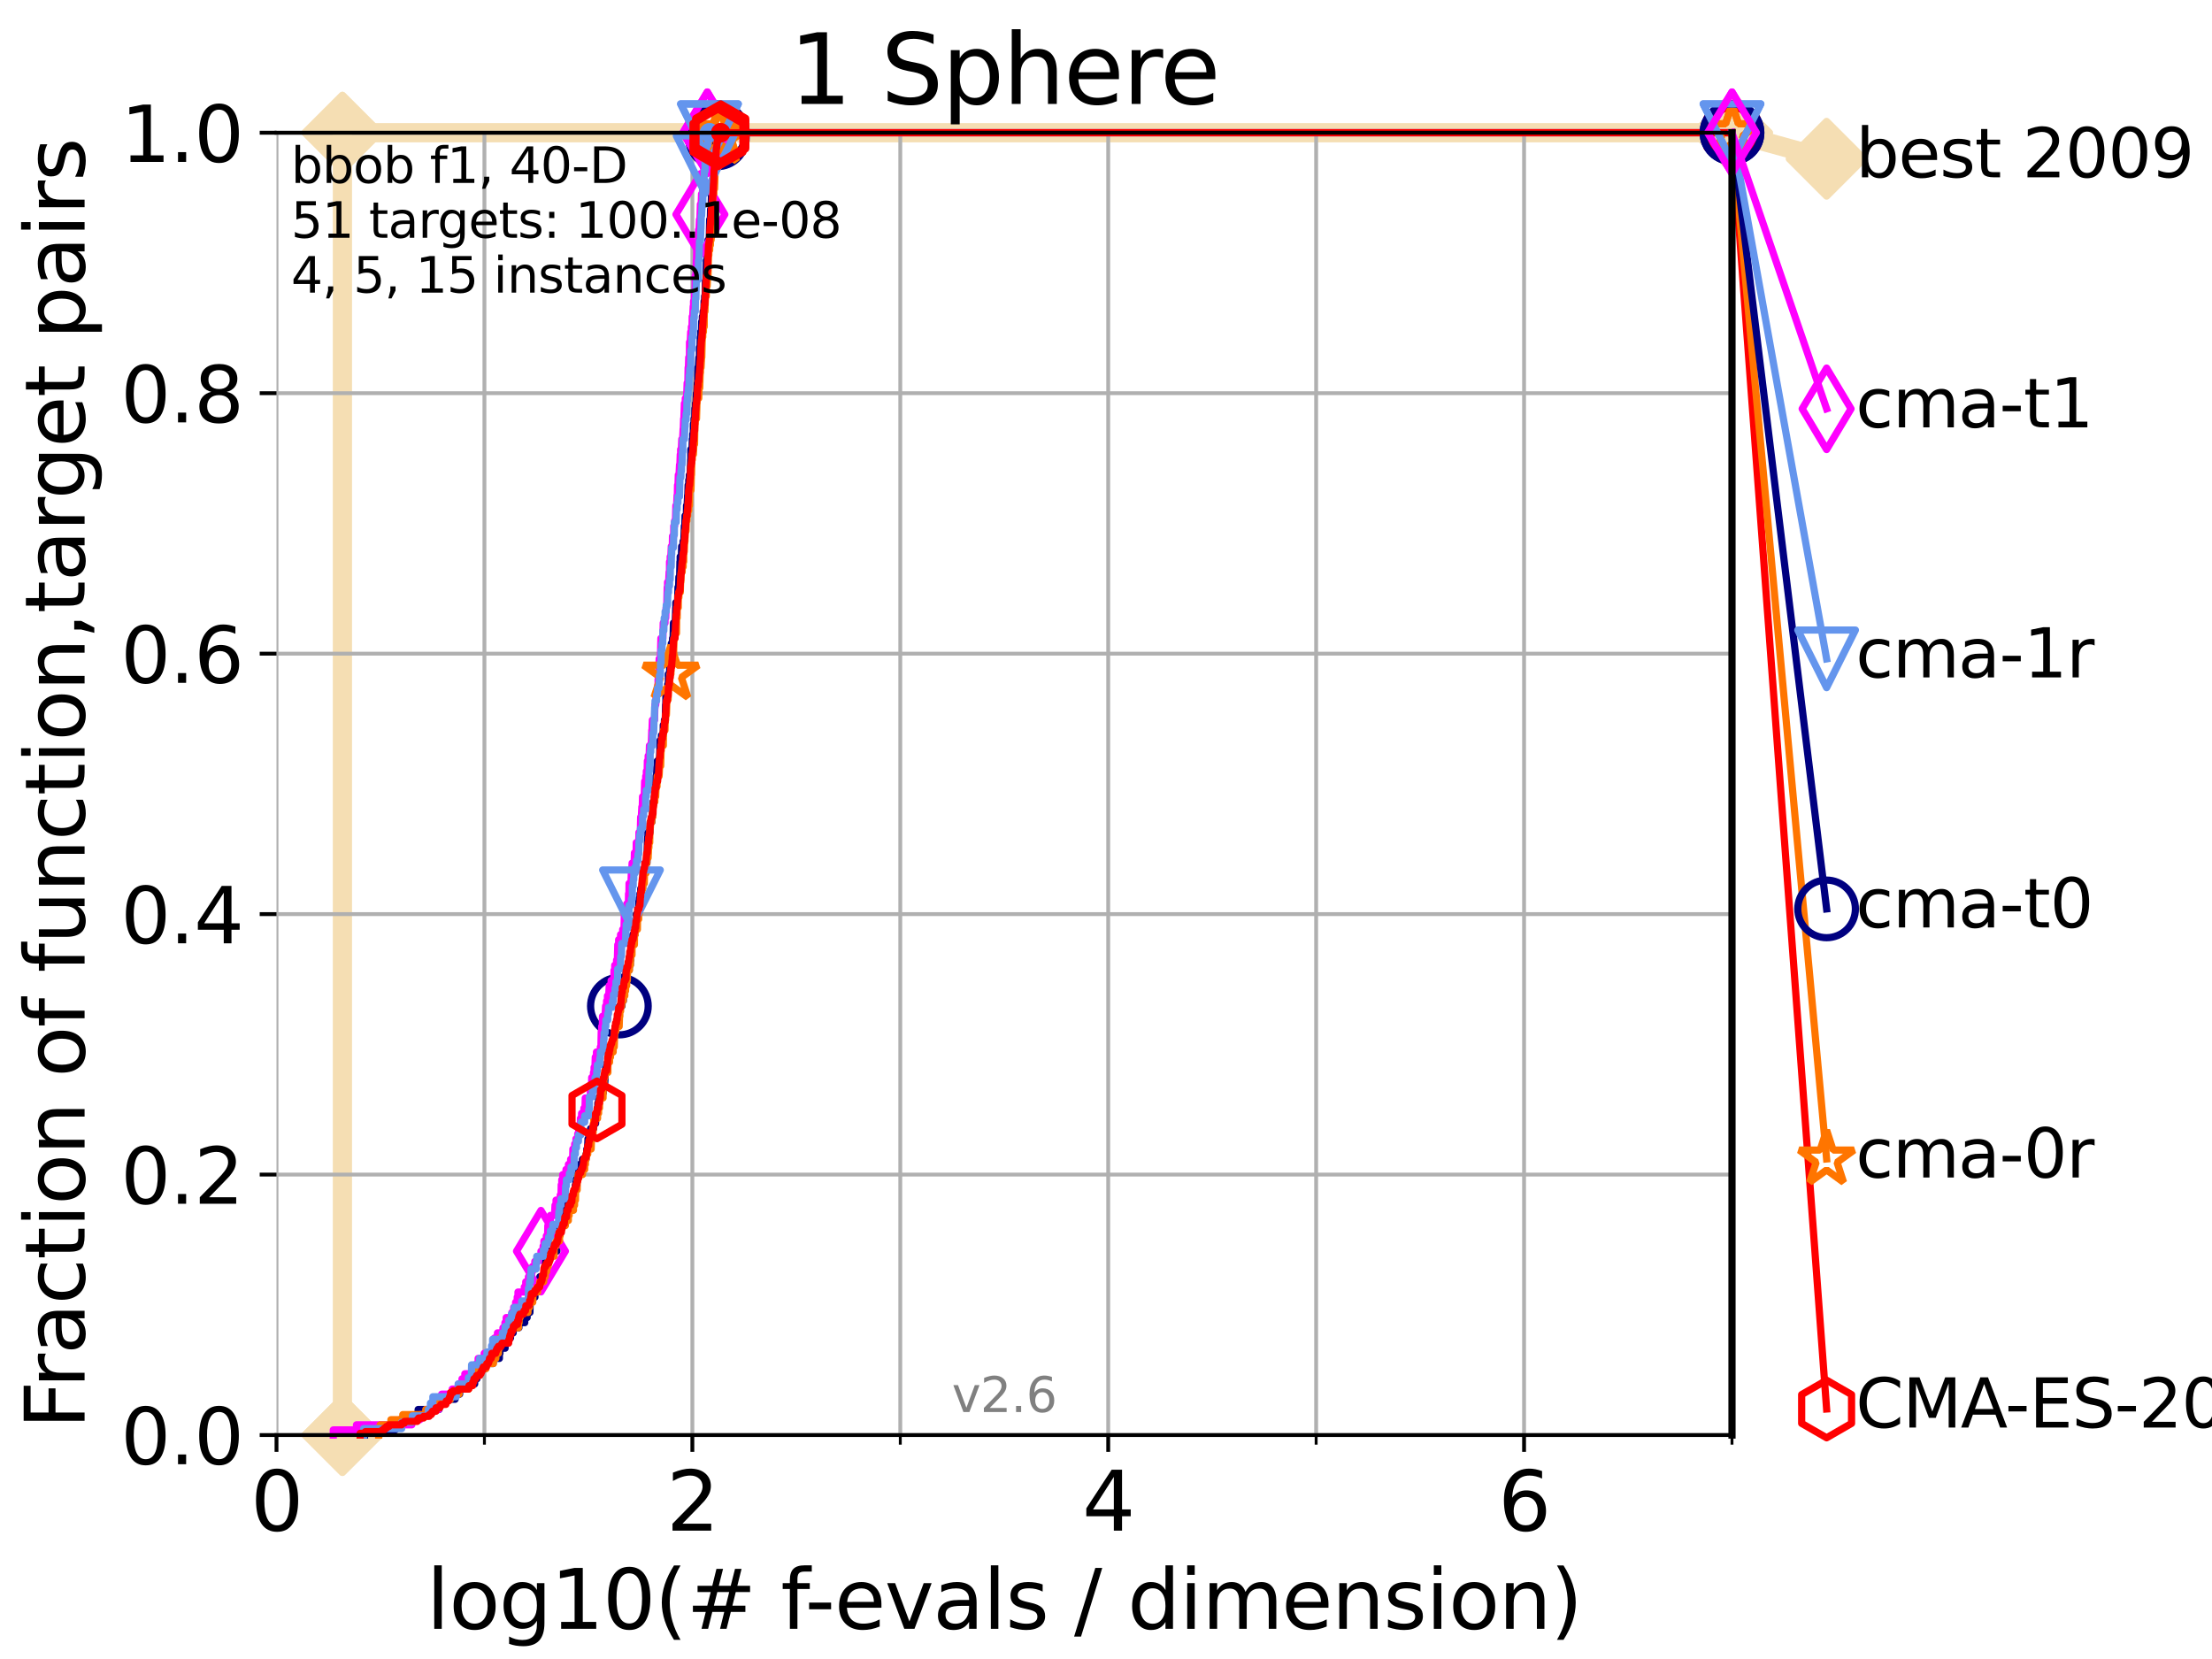 <?xml version="1.0" encoding="utf-8" standalone="no"?>
<!DOCTYPE svg PUBLIC "-//W3C//DTD SVG 1.1//EN"
  "http://www.w3.org/Graphics/SVG/1.1/DTD/svg11.dtd">
<svg xmlns:xlink="http://www.w3.org/1999/xlink" width="460.8pt" height="345.6pt" viewBox="0 0 460.8 345.6" xmlns="http://www.w3.org/2000/svg" version="1.1">
 <defs>
  <style type="text/css">*{stroke-linejoin: round; stroke-linecap: butt}</style>
 </defs>
 <g id="figure_1">
  <g id="patch_1">
   <path d="M 0 345.6 
L 460.8 345.6 
L 460.8 0 
L 0 0 
z
" style="fill: #ffffff"/>
  </g>
  <g id="axes_1">
   <g id="patch_2">
    <path d="M 57.6 298.944 
L 360.806 298.944 
L 360.806 27.648 
L 57.6 27.648 
z
" style="fill: #ffffff"/>
   </g>
   <g id="line2d_1">
    <path d="M 71.332 298.944 
L 71.332 27.648 
L 360.806 27.648 
" style="fill: none; stroke: #f5deb3; stroke-width: 4; stroke-linecap: square"/>
   </g>
   <g id="line2d_2">
    <defs>
     <path id="m40db1c8963" d="M -0 7.778 
L 7.778 0 
L 0 -7.778 
L -7.778 -0 
z
" style="stroke: #f5deb3; stroke-width: 1.5; stroke-linejoin: miter"/>
    </defs>
    <g>
     <use xlink:href="#m40db1c8963" x="71.332" y="298.944" style="fill: #f5deb3; stroke: #f5deb3; stroke-width: 1.5; stroke-linejoin: miter"/>
     <use xlink:href="#m40db1c8963" x="71.332" y="298.944" style="fill: #f5deb3; stroke: #f5deb3; stroke-width: 1.5; stroke-linejoin: miter"/>
     <use xlink:href="#m40db1c8963" x="71.332" y="27.648" style="fill: #f5deb3; stroke: #f5deb3; stroke-width: 1.5; stroke-linejoin: miter"/>
     <use xlink:href="#m40db1c8963" x="71.332" y="27.648" style="fill: #f5deb3; stroke: #f5deb3; stroke-width: 1.5; stroke-linejoin: miter"/>
     <use xlink:href="#m40db1c8963" x="360.806" y="27.648" style="fill: #f5deb3; stroke: #f5deb3; stroke-width: 1.5; stroke-linejoin: miter"/>
    </g>
   </g>
   <g id="line2d_3">
    <path style="fill: none; stroke: #f5deb3; stroke-width: 4; stroke-linecap: square"/>
    <g/>
   </g>
   <g id="line2d_4">
    <path d="M 360.806 27.648 
L 380.515 33.074 
" style="fill: none; stroke: #f5deb3; stroke-width: 4; stroke-linecap: square"/>
    <g>
     <use xlink:href="#m40db1c8963" x="360.806" y="27.648" style="fill: #f5deb3; stroke: #f5deb3; stroke-width: 1.5; stroke-linejoin: miter"/>
     <use xlink:href="#m40db1c8963" x="380.515" y="33.074" style="fill: #f5deb3; stroke: #f5deb3; stroke-width: 1.5; stroke-linejoin: miter"/>
    </g>
   </g>
   <g id="matplotlib.axis_1">
    <g id="xtick_1">
     <g id="line2d_5">
      <path d="M 57.6 298.944 
L 57.6 27.648 
" clip-path="url(#pbbb16baaeb)" style="fill: none; stroke: #b0b0b0; stroke-width: 0.8; stroke-linecap: square"/>
     </g>
     <g id="line2d_6">
      <defs>
       <path id="m3a11d3b57f" d="M 0 0 
L 0 3.5 
" style="stroke: #000000; stroke-width: 0.8"/>
      </defs>
      <g>
       <use xlink:href="#m3a11d3b57f" x="57.6" y="298.944" style="stroke: #000000; stroke-width: 0.8"/>
      </g>
     </g>
     <g id="text_1">
      <!-- 0 -->
      <g transform="translate(52.192 318.861)scale(0.17 -0.17)">
       <defs>
        <path id="DejaVuSans-30" d="M 2034 4250 
Q 1547 4250 1301 3770 
Q 1056 3291 1056 2328 
Q 1056 1369 1301 889 
Q 1547 409 2034 409 
Q 2525 409 2770 889 
Q 3016 1369 3016 2328 
Q 3016 3291 2770 3770 
Q 2525 4250 2034 4250 
z
M 2034 4750 
Q 2819 4750 3233 4129 
Q 3647 3509 3647 2328 
Q 3647 1150 3233 529 
Q 2819 -91 2034 -91 
Q 1250 -91 836 529 
Q 422 1150 422 2328 
Q 422 3509 836 4129 
Q 1250 4750 2034 4750 
z
" transform="scale(0.016)"/>
       </defs>
       <use xlink:href="#DejaVuSans-30"/>
      </g>
     </g>
    </g>
    <g id="xtick_2">
     <g id="line2d_7">
      <path d="M 144.23 298.944 
L 144.23 27.648 
" clip-path="url(#pbbb16baaeb)" style="fill: none; stroke: #b0b0b0; stroke-width: 0.8; stroke-linecap: square"/>
     </g>
     <g id="line2d_8">
      <g>
       <use xlink:href="#m3a11d3b57f" x="144.23" y="298.944" style="stroke: #000000; stroke-width: 0.8"/>
      </g>
     </g>
     <g id="text_2">
      <!-- 2 -->
      <g transform="translate(138.822 318.861)scale(0.17 -0.17)">
       <defs>
        <path id="DejaVuSans-32" d="M 1228 531 
L 3431 531 
L 3431 0 
L 469 0 
L 469 531 
Q 828 903 1448 1529 
Q 2069 2156 2228 2338 
Q 2531 2678 2651 2914 
Q 2772 3150 2772 3378 
Q 2772 3750 2511 3984 
Q 2250 4219 1831 4219 
Q 1534 4219 1204 4116 
Q 875 4013 500 3803 
L 500 4441 
Q 881 4594 1212 4672 
Q 1544 4750 1819 4750 
Q 2544 4750 2975 4387 
Q 3406 4025 3406 3419 
Q 3406 3131 3298 2873 
Q 3191 2616 2906 2266 
Q 2828 2175 2409 1742 
Q 1991 1309 1228 531 
z
" transform="scale(0.016)"/>
       </defs>
       <use xlink:href="#DejaVuSans-32"/>
      </g>
     </g>
    </g>
    <g id="xtick_3">
     <g id="line2d_9">
      <path d="M 230.861 298.944 
L 230.861 27.648 
" clip-path="url(#pbbb16baaeb)" style="fill: none; stroke: #b0b0b0; stroke-width: 0.8; stroke-linecap: square"/>
     </g>
     <g id="line2d_10">
      <g>
       <use xlink:href="#m3a11d3b57f" x="230.861" y="298.944" style="stroke: #000000; stroke-width: 0.8"/>
      </g>
     </g>
     <g id="text_3">
      <!-- 4 -->
      <g transform="translate(225.453 318.861)scale(0.17 -0.17)">
       <defs>
        <path id="DejaVuSans-34" d="M 2419 4116 
L 825 1625 
L 2419 1625 
L 2419 4116 
z
M 2253 4666 
L 3047 4666 
L 3047 1625 
L 3713 1625 
L 3713 1100 
L 3047 1100 
L 3047 0 
L 2419 0 
L 2419 1100 
L 313 1100 
L 313 1709 
L 2253 4666 
z
" transform="scale(0.016)"/>
       </defs>
       <use xlink:href="#DejaVuSans-34"/>
      </g>
     </g>
    </g>
    <g id="xtick_4">
     <g id="line2d_11">
      <path d="M 317.491 298.944 
L 317.491 27.648 
" clip-path="url(#pbbb16baaeb)" style="fill: none; stroke: #b0b0b0; stroke-width: 0.8; stroke-linecap: square"/>
     </g>
     <g id="line2d_12">
      <g>
       <use xlink:href="#m3a11d3b57f" x="317.491" y="298.944" style="stroke: #000000; stroke-width: 0.8"/>
      </g>
     </g>
     <g id="text_4">
      <!-- 6 -->
      <g transform="translate(312.083 318.861)scale(0.17 -0.17)">
       <defs>
        <path id="DejaVuSans-36" d="M 2113 2584 
Q 1688 2584 1439 2293 
Q 1191 2003 1191 1497 
Q 1191 994 1439 701 
Q 1688 409 2113 409 
Q 2538 409 2786 701 
Q 3034 994 3034 1497 
Q 3034 2003 2786 2293 
Q 2538 2584 2113 2584 
z
M 3366 4563 
L 3366 3988 
Q 3128 4100 2886 4159 
Q 2644 4219 2406 4219 
Q 1781 4219 1451 3797 
Q 1122 3375 1075 2522 
Q 1259 2794 1537 2939 
Q 1816 3084 2150 3084 
Q 2853 3084 3261 2657 
Q 3669 2231 3669 1497 
Q 3669 778 3244 343 
Q 2819 -91 2113 -91 
Q 1303 -91 875 529 
Q 447 1150 447 2328 
Q 447 3434 972 4092 
Q 1497 4750 2381 4750 
Q 2619 4750 2861 4703 
Q 3103 4656 3366 4563 
z
" transform="scale(0.016)"/>
       </defs>
       <use xlink:href="#DejaVuSans-36"/>
      </g>
     </g>
    </g>
    <g id="xtick_5">
     <g id="line2d_13">
      <path d="M 100.915 298.944 
L 100.915 27.648 
" clip-path="url(#pbbb16baaeb)" style="fill: none; stroke: #b0b0b0; stroke-width: 0.8; stroke-linecap: square"/>
     </g>
     <g id="line2d_14">
      <defs>
       <path id="me4706b0bf9" d="M 0 0 
L 0 2 
" style="stroke: #000000; stroke-width: 0.6"/>
      </defs>
      <g>
       <use xlink:href="#me4706b0bf9" x="100.915" y="298.944" style="stroke: #000000; stroke-width: 0.6"/>
      </g>
     </g>
    </g>
    <g id="xtick_6">
     <g id="line2d_15">
      <path d="M 187.546 298.944 
L 187.546 27.648 
" clip-path="url(#pbbb16baaeb)" style="fill: none; stroke: #b0b0b0; stroke-width: 0.8; stroke-linecap: square"/>
     </g>
     <g id="line2d_16">
      <g>
       <use xlink:href="#me4706b0bf9" x="187.546" y="298.944" style="stroke: #000000; stroke-width: 0.6"/>
      </g>
     </g>
    </g>
    <g id="xtick_7">
     <g id="line2d_17">
      <path d="M 274.176 298.944 
L 274.176 27.648 
" clip-path="url(#pbbb16baaeb)" style="fill: none; stroke: #b0b0b0; stroke-width: 0.8; stroke-linecap: square"/>
     </g>
     <g id="line2d_18">
      <g>
       <use xlink:href="#me4706b0bf9" x="274.176" y="298.944" style="stroke: #000000; stroke-width: 0.6"/>
      </g>
     </g>
    </g>
    <g id="xtick_8">
     <g id="line2d_19">
      <path d="M 360.806 298.944 
L 360.806 27.648 
" clip-path="url(#pbbb16baaeb)" style="fill: none; stroke: #b0b0b0; stroke-width: 0.8; stroke-linecap: square"/>
     </g>
     <g id="line2d_20">
      <g>
       <use xlink:href="#me4706b0bf9" x="360.806" y="298.944" style="stroke: #000000; stroke-width: 0.6"/>
      </g>
     </g>
    </g>
    <g id="text_5">
     <!-- log10(# f-evals / dimension) -->
     <g transform="translate(88.823 339.314)scale(0.17 -0.17)">
      <defs>
       <path id="DejaVuSans-6c" d="M 603 4863 
L 1178 4863 
L 1178 0 
L 603 0 
L 603 4863 
z
" transform="scale(0.016)"/>
       <path id="DejaVuSans-6f" d="M 1959 3097 
Q 1497 3097 1228 2736 
Q 959 2375 959 1747 
Q 959 1119 1226 758 
Q 1494 397 1959 397 
Q 2419 397 2687 759 
Q 2956 1122 2956 1747 
Q 2956 2369 2687 2733 
Q 2419 3097 1959 3097 
z
M 1959 3584 
Q 2709 3584 3137 3096 
Q 3566 2609 3566 1747 
Q 3566 888 3137 398 
Q 2709 -91 1959 -91 
Q 1206 -91 779 398 
Q 353 888 353 1747 
Q 353 2609 779 3096 
Q 1206 3584 1959 3584 
z
" transform="scale(0.016)"/>
       <path id="DejaVuSans-67" d="M 2906 1791 
Q 2906 2416 2648 2759 
Q 2391 3103 1925 3103 
Q 1463 3103 1205 2759 
Q 947 2416 947 1791 
Q 947 1169 1205 825 
Q 1463 481 1925 481 
Q 2391 481 2648 825 
Q 2906 1169 2906 1791 
z
M 3481 434 
Q 3481 -459 3084 -895 
Q 2688 -1331 1869 -1331 
Q 1566 -1331 1297 -1286 
Q 1028 -1241 775 -1147 
L 775 -588 
Q 1028 -725 1275 -790 
Q 1522 -856 1778 -856 
Q 2344 -856 2625 -561 
Q 2906 -266 2906 331 
L 2906 616 
Q 2728 306 2450 153 
Q 2172 0 1784 0 
Q 1141 0 747 490 
Q 353 981 353 1791 
Q 353 2603 747 3093 
Q 1141 3584 1784 3584 
Q 2172 3584 2450 3431 
Q 2728 3278 2906 2969 
L 2906 3500 
L 3481 3500 
L 3481 434 
z
" transform="scale(0.016)"/>
       <path id="DejaVuSans-31" d="M 794 531 
L 1825 531 
L 1825 4091 
L 703 3866 
L 703 4441 
L 1819 4666 
L 2450 4666 
L 2450 531 
L 3481 531 
L 3481 0 
L 794 0 
L 794 531 
z
" transform="scale(0.016)"/>
       <path id="DejaVuSans-28" d="M 1984 4856 
Q 1566 4138 1362 3434 
Q 1159 2731 1159 2009 
Q 1159 1288 1364 580 
Q 1569 -128 1984 -844 
L 1484 -844 
Q 1016 -109 783 600 
Q 550 1309 550 2009 
Q 550 2706 781 3412 
Q 1013 4119 1484 4856 
L 1984 4856 
z
" transform="scale(0.016)"/>
       <path id="DejaVuSans-23" d="M 3272 2816 
L 2363 2816 
L 2100 1772 
L 3016 1772 
L 3272 2816 
z
M 2803 4594 
L 2478 3297 
L 3391 3297 
L 3719 4594 
L 4219 4594 
L 3897 3297 
L 4872 3297 
L 4872 2816 
L 3775 2816 
L 3519 1772 
L 4513 1772 
L 4513 1294 
L 3397 1294 
L 3072 0 
L 2572 0 
L 2894 1294 
L 1978 1294 
L 1656 0 
L 1153 0 
L 1478 1294 
L 494 1294 
L 494 1772 
L 1594 1772 
L 1856 2816 
L 850 2816 
L 850 3297 
L 1978 3297 
L 2297 4594 
L 2803 4594 
z
" transform="scale(0.016)"/>
       <path id="DejaVuSans-20" transform="scale(0.016)"/>
       <path id="DejaVuSans-66" d="M 2375 4863 
L 2375 4384 
L 1825 4384 
Q 1516 4384 1395 4259 
Q 1275 4134 1275 3809 
L 1275 3500 
L 2222 3500 
L 2222 3053 
L 1275 3053 
L 1275 0 
L 697 0 
L 697 3053 
L 147 3053 
L 147 3500 
L 697 3500 
L 697 3744 
Q 697 4328 969 4595 
Q 1241 4863 1831 4863 
L 2375 4863 
z
" transform="scale(0.016)"/>
       <path id="DejaVuSans-2d" d="M 313 2009 
L 1997 2009 
L 1997 1497 
L 313 1497 
L 313 2009 
z
" transform="scale(0.016)"/>
       <path id="DejaVuSans-65" d="M 3597 1894 
L 3597 1613 
L 953 1613 
Q 991 1019 1311 708 
Q 1631 397 2203 397 
Q 2534 397 2845 478 
Q 3156 559 3463 722 
L 3463 178 
Q 3153 47 2828 -22 
Q 2503 -91 2169 -91 
Q 1331 -91 842 396 
Q 353 884 353 1716 
Q 353 2575 817 3079 
Q 1281 3584 2069 3584 
Q 2775 3584 3186 3129 
Q 3597 2675 3597 1894 
z
M 3022 2063 
Q 3016 2534 2758 2815 
Q 2500 3097 2075 3097 
Q 1594 3097 1305 2825 
Q 1016 2553 972 2059 
L 3022 2063 
z
" transform="scale(0.016)"/>
       <path id="DejaVuSans-76" d="M 191 3500 
L 800 3500 
L 1894 563 
L 2988 3500 
L 3597 3500 
L 2284 0 
L 1503 0 
L 191 3500 
z
" transform="scale(0.016)"/>
       <path id="DejaVuSans-61" d="M 2194 1759 
Q 1497 1759 1228 1600 
Q 959 1441 959 1056 
Q 959 750 1161 570 
Q 1363 391 1709 391 
Q 2188 391 2477 730 
Q 2766 1069 2766 1631 
L 2766 1759 
L 2194 1759 
z
M 3341 1997 
L 3341 0 
L 2766 0 
L 2766 531 
Q 2569 213 2275 61 
Q 1981 -91 1556 -91 
Q 1019 -91 701 211 
Q 384 513 384 1019 
Q 384 1609 779 1909 
Q 1175 2209 1959 2209 
L 2766 2209 
L 2766 2266 
Q 2766 2663 2505 2880 
Q 2244 3097 1772 3097 
Q 1472 3097 1187 3025 
Q 903 2953 641 2809 
L 641 3341 
Q 956 3463 1253 3523 
Q 1550 3584 1831 3584 
Q 2591 3584 2966 3190 
Q 3341 2797 3341 1997 
z
" transform="scale(0.016)"/>
       <path id="DejaVuSans-73" d="M 2834 3397 
L 2834 2853 
Q 2591 2978 2328 3040 
Q 2066 3103 1784 3103 
Q 1356 3103 1142 2972 
Q 928 2841 928 2578 
Q 928 2378 1081 2264 
Q 1234 2150 1697 2047 
L 1894 2003 
Q 2506 1872 2764 1633 
Q 3022 1394 3022 966 
Q 3022 478 2636 193 
Q 2250 -91 1575 -91 
Q 1294 -91 989 -36 
Q 684 19 347 128 
L 347 722 
Q 666 556 975 473 
Q 1284 391 1588 391 
Q 1994 391 2212 530 
Q 2431 669 2431 922 
Q 2431 1156 2273 1281 
Q 2116 1406 1581 1522 
L 1381 1569 
Q 847 1681 609 1914 
Q 372 2147 372 2553 
Q 372 3047 722 3315 
Q 1072 3584 1716 3584 
Q 2034 3584 2315 3537 
Q 2597 3491 2834 3397 
z
" transform="scale(0.016)"/>
       <path id="DejaVuSans-2f" d="M 1625 4666 
L 2156 4666 
L 531 -594 
L 0 -594 
L 1625 4666 
z
" transform="scale(0.016)"/>
       <path id="DejaVuSans-64" d="M 2906 2969 
L 2906 4863 
L 3481 4863 
L 3481 0 
L 2906 0 
L 2906 525 
Q 2725 213 2448 61 
Q 2172 -91 1784 -91 
Q 1150 -91 751 415 
Q 353 922 353 1747 
Q 353 2572 751 3078 
Q 1150 3584 1784 3584 
Q 2172 3584 2448 3432 
Q 2725 3281 2906 2969 
z
M 947 1747 
Q 947 1113 1208 752 
Q 1469 391 1925 391 
Q 2381 391 2643 752 
Q 2906 1113 2906 1747 
Q 2906 2381 2643 2742 
Q 2381 3103 1925 3103 
Q 1469 3103 1208 2742 
Q 947 2381 947 1747 
z
" transform="scale(0.016)"/>
       <path id="DejaVuSans-69" d="M 603 3500 
L 1178 3500 
L 1178 0 
L 603 0 
L 603 3500 
z
M 603 4863 
L 1178 4863 
L 1178 4134 
L 603 4134 
L 603 4863 
z
" transform="scale(0.016)"/>
       <path id="DejaVuSans-6d" d="M 3328 2828 
Q 3544 3216 3844 3400 
Q 4144 3584 4550 3584 
Q 5097 3584 5394 3201 
Q 5691 2819 5691 2113 
L 5691 0 
L 5113 0 
L 5113 2094 
Q 5113 2597 4934 2840 
Q 4756 3084 4391 3084 
Q 3944 3084 3684 2787 
Q 3425 2491 3425 1978 
L 3425 0 
L 2847 0 
L 2847 2094 
Q 2847 2600 2669 2842 
Q 2491 3084 2119 3084 
Q 1678 3084 1418 2786 
Q 1159 2488 1159 1978 
L 1159 0 
L 581 0 
L 581 3500 
L 1159 3500 
L 1159 2956 
Q 1356 3278 1631 3431 
Q 1906 3584 2284 3584 
Q 2666 3584 2933 3390 
Q 3200 3197 3328 2828 
z
" transform="scale(0.016)"/>
       <path id="DejaVuSans-6e" d="M 3513 2113 
L 3513 0 
L 2938 0 
L 2938 2094 
Q 2938 2591 2744 2837 
Q 2550 3084 2163 3084 
Q 1697 3084 1428 2787 
Q 1159 2491 1159 1978 
L 1159 0 
L 581 0 
L 581 3500 
L 1159 3500 
L 1159 2956 
Q 1366 3272 1645 3428 
Q 1925 3584 2291 3584 
Q 2894 3584 3203 3211 
Q 3513 2838 3513 2113 
z
" transform="scale(0.016)"/>
       <path id="DejaVuSans-29" d="M 513 4856 
L 1013 4856 
Q 1481 4119 1714 3412 
Q 1947 2706 1947 2009 
Q 1947 1309 1714 600 
Q 1481 -109 1013 -844 
L 513 -844 
Q 928 -128 1133 580 
Q 1338 1288 1338 2009 
Q 1338 2731 1133 3434 
Q 928 4138 513 4856 
z
" transform="scale(0.016)"/>
      </defs>
      <use xlink:href="#DejaVuSans-6c"/>
      <use xlink:href="#DejaVuSans-6f" x="27.783"/>
      <use xlink:href="#DejaVuSans-67" x="88.965"/>
      <use xlink:href="#DejaVuSans-31" x="152.441"/>
      <use xlink:href="#DejaVuSans-30" x="216.064"/>
      <use xlink:href="#DejaVuSans-28" x="279.688"/>
      <use xlink:href="#DejaVuSans-23" x="318.701"/>
      <use xlink:href="#DejaVuSans-20" x="402.49"/>
      <use xlink:href="#DejaVuSans-66" x="434.277"/>
      <use xlink:href="#DejaVuSans-2d" x="463.982"/>
      <use xlink:href="#DejaVuSans-65" x="500.066"/>
      <use xlink:href="#DejaVuSans-76" x="561.59"/>
      <use xlink:href="#DejaVuSans-61" x="620.77"/>
      <use xlink:href="#DejaVuSans-6c" x="682.049"/>
      <use xlink:href="#DejaVuSans-73" x="709.832"/>
      <use xlink:href="#DejaVuSans-20" x="761.932"/>
      <use xlink:href="#DejaVuSans-2f" x="793.719"/>
      <use xlink:href="#DejaVuSans-20" x="827.41"/>
      <use xlink:href="#DejaVuSans-64" x="859.197"/>
      <use xlink:href="#DejaVuSans-69" x="922.674"/>
      <use xlink:href="#DejaVuSans-6d" x="950.457"/>
      <use xlink:href="#DejaVuSans-65" x="1047.869"/>
      <use xlink:href="#DejaVuSans-6e" x="1109.393"/>
      <use xlink:href="#DejaVuSans-73" x="1172.771"/>
      <use xlink:href="#DejaVuSans-69" x="1224.871"/>
      <use xlink:href="#DejaVuSans-6f" x="1252.654"/>
      <use xlink:href="#DejaVuSans-6e" x="1313.836"/>
      <use xlink:href="#DejaVuSans-29" x="1377.215"/>
     </g>
    </g>
   </g>
   <g id="matplotlib.axis_2">
    <g id="ytick_1">
     <g id="line2d_21">
      <path d="M 57.6 298.944 
L 360.806 298.944 
" clip-path="url(#pbbb16baaeb)" style="fill: none; stroke: #b0b0b0; stroke-width: 0.8; stroke-linecap: square"/>
     </g>
     <g id="line2d_22">
      <defs>
       <path id="m553124f6f3" d="M 0 0 
L -3.5 0 
" style="stroke: #000000; stroke-width: 0.8"/>
      </defs>
      <g>
       <use xlink:href="#m553124f6f3" x="57.6" y="298.944" style="stroke: #000000; stroke-width: 0.8"/>
      </g>
     </g>
     <g id="text_6">
      <!-- 0.0 -->
      <g transform="translate(25.155 305.023)scale(0.16 -0.16)">
       <defs>
        <path id="DejaVuSans-2e" d="M 684 794 
L 1344 794 
L 1344 0 
L 684 0 
L 684 794 
z
" transform="scale(0.016)"/>
       </defs>
       <use xlink:href="#DejaVuSans-30"/>
       <use xlink:href="#DejaVuSans-2e" x="63.623"/>
       <use xlink:href="#DejaVuSans-30" x="95.41"/>
      </g>
     </g>
    </g>
    <g id="ytick_2">
     <g id="line2d_23">
      <path d="M 57.6 244.685 
L 360.806 244.685 
" clip-path="url(#pbbb16baaeb)" style="fill: none; stroke: #b0b0b0; stroke-width: 0.8; stroke-linecap: square"/>
     </g>
     <g id="line2d_24">
      <g>
       <use xlink:href="#m553124f6f3" x="57.6" y="244.685" style="stroke: #000000; stroke-width: 0.8"/>
      </g>
     </g>
     <g id="text_7">
      <!-- 0.2 -->
      <g transform="translate(25.155 250.764)scale(0.16 -0.16)">
       <use xlink:href="#DejaVuSans-30"/>
       <use xlink:href="#DejaVuSans-2e" x="63.623"/>
       <use xlink:href="#DejaVuSans-32" x="95.41"/>
      </g>
     </g>
    </g>
    <g id="ytick_3">
     <g id="line2d_25">
      <path d="M 57.6 190.426 
L 360.806 190.426 
" clip-path="url(#pbbb16baaeb)" style="fill: none; stroke: #b0b0b0; stroke-width: 0.8; stroke-linecap: square"/>
     </g>
     <g id="line2d_26">
      <g>
       <use xlink:href="#m553124f6f3" x="57.6" y="190.426" style="stroke: #000000; stroke-width: 0.8"/>
      </g>
     </g>
     <g id="text_8">
      <!-- 0.4 -->
      <g transform="translate(25.155 196.504)scale(0.16 -0.16)">
       <use xlink:href="#DejaVuSans-30"/>
       <use xlink:href="#DejaVuSans-2e" x="63.623"/>
       <use xlink:href="#DejaVuSans-34" x="95.41"/>
      </g>
     </g>
    </g>
    <g id="ytick_4">
     <g id="line2d_27">
      <path d="M 57.6 136.166 
L 360.806 136.166 
" clip-path="url(#pbbb16baaeb)" style="fill: none; stroke: #b0b0b0; stroke-width: 0.8; stroke-linecap: square"/>
     </g>
     <g id="line2d_28">
      <g>
       <use xlink:href="#m553124f6f3" x="57.6" y="136.166" style="stroke: #000000; stroke-width: 0.8"/>
      </g>
     </g>
     <g id="text_9">
      <!-- 0.6 -->
      <g transform="translate(25.155 142.245)scale(0.16 -0.16)">
       <use xlink:href="#DejaVuSans-30"/>
       <use xlink:href="#DejaVuSans-2e" x="63.623"/>
       <use xlink:href="#DejaVuSans-36" x="95.41"/>
      </g>
     </g>
    </g>
    <g id="ytick_5">
     <g id="line2d_29">
      <path d="M 57.6 81.907 
L 360.806 81.907 
" clip-path="url(#pbbb16baaeb)" style="fill: none; stroke: #b0b0b0; stroke-width: 0.8; stroke-linecap: square"/>
     </g>
     <g id="line2d_30">
      <g>
       <use xlink:href="#m553124f6f3" x="57.6" y="81.907" style="stroke: #000000; stroke-width: 0.8"/>
      </g>
     </g>
     <g id="text_10">
      <!-- 0.8 -->
      <g transform="translate(25.155 87.986)scale(0.16 -0.16)">
       <defs>
        <path id="DejaVuSans-38" d="M 2034 2216 
Q 1584 2216 1326 1975 
Q 1069 1734 1069 1313 
Q 1069 891 1326 650 
Q 1584 409 2034 409 
Q 2484 409 2743 651 
Q 3003 894 3003 1313 
Q 3003 1734 2745 1975 
Q 2488 2216 2034 2216 
z
M 1403 2484 
Q 997 2584 770 2862 
Q 544 3141 544 3541 
Q 544 4100 942 4425 
Q 1341 4750 2034 4750 
Q 2731 4750 3128 4425 
Q 3525 4100 3525 3541 
Q 3525 3141 3298 2862 
Q 3072 2584 2669 2484 
Q 3125 2378 3379 2068 
Q 3634 1759 3634 1313 
Q 3634 634 3220 271 
Q 2806 -91 2034 -91 
Q 1263 -91 848 271 
Q 434 634 434 1313 
Q 434 1759 690 2068 
Q 947 2378 1403 2484 
z
M 1172 3481 
Q 1172 3119 1398 2916 
Q 1625 2713 2034 2713 
Q 2441 2713 2670 2916 
Q 2900 3119 2900 3481 
Q 2900 3844 2670 4047 
Q 2441 4250 2034 4250 
Q 1625 4250 1398 4047 
Q 1172 3844 1172 3481 
z
" transform="scale(0.016)"/>
       </defs>
       <use xlink:href="#DejaVuSans-30"/>
       <use xlink:href="#DejaVuSans-2e" x="63.623"/>
       <use xlink:href="#DejaVuSans-38" x="95.41"/>
      </g>
     </g>
    </g>
    <g id="ytick_6">
     <g id="line2d_31">
      <path d="M 57.6 27.648 
L 360.806 27.648 
" clip-path="url(#pbbb16baaeb)" style="fill: none; stroke: #b0b0b0; stroke-width: 0.8; stroke-linecap: square"/>
     </g>
     <g id="line2d_32">
      <g>
       <use xlink:href="#m553124f6f3" x="57.6" y="27.648" style="stroke: #000000; stroke-width: 0.8"/>
      </g>
     </g>
     <g id="text_11">
      <!-- 1.0 -->
      <g transform="translate(25.155 33.727)scale(0.16 -0.16)">
       <use xlink:href="#DejaVuSans-31"/>
       <use xlink:href="#DejaVuSans-2e" x="63.623"/>
       <use xlink:href="#DejaVuSans-30" x="95.41"/>
      </g>
     </g>
    </g>
    <g id="text_12">
     <!-- Fraction of function,target pairs -->
     <g transform="translate(17.62 297.681)rotate(-90)scale(0.17 -0.17)">
      <defs>
       <path id="DejaVuSans-46" d="M 628 4666 
L 3309 4666 
L 3309 4134 
L 1259 4134 
L 1259 2759 
L 3109 2759 
L 3109 2228 
L 1259 2228 
L 1259 0 
L 628 0 
L 628 4666 
z
" transform="scale(0.016)"/>
       <path id="DejaVuSans-72" d="M 2631 2963 
Q 2534 3019 2420 3045 
Q 2306 3072 2169 3072 
Q 1681 3072 1420 2755 
Q 1159 2438 1159 1844 
L 1159 0 
L 581 0 
L 581 3500 
L 1159 3500 
L 1159 2956 
Q 1341 3275 1631 3429 
Q 1922 3584 2338 3584 
Q 2397 3584 2469 3576 
Q 2541 3569 2628 3553 
L 2631 2963 
z
" transform="scale(0.016)"/>
       <path id="DejaVuSans-63" d="M 3122 3366 
L 3122 2828 
Q 2878 2963 2633 3030 
Q 2388 3097 2138 3097 
Q 1578 3097 1268 2742 
Q 959 2388 959 1747 
Q 959 1106 1268 751 
Q 1578 397 2138 397 
Q 2388 397 2633 464 
Q 2878 531 3122 666 
L 3122 134 
Q 2881 22 2623 -34 
Q 2366 -91 2075 -91 
Q 1284 -91 818 406 
Q 353 903 353 1747 
Q 353 2603 823 3093 
Q 1294 3584 2113 3584 
Q 2378 3584 2631 3529 
Q 2884 3475 3122 3366 
z
" transform="scale(0.016)"/>
       <path id="DejaVuSans-74" d="M 1172 4494 
L 1172 3500 
L 2356 3500 
L 2356 3053 
L 1172 3053 
L 1172 1153 
Q 1172 725 1289 603 
Q 1406 481 1766 481 
L 2356 481 
L 2356 0 
L 1766 0 
Q 1100 0 847 248 
Q 594 497 594 1153 
L 594 3053 
L 172 3053 
L 172 3500 
L 594 3500 
L 594 4494 
L 1172 4494 
z
" transform="scale(0.016)"/>
       <path id="DejaVuSans-75" d="M 544 1381 
L 544 3500 
L 1119 3500 
L 1119 1403 
Q 1119 906 1312 657 
Q 1506 409 1894 409 
Q 2359 409 2629 706 
Q 2900 1003 2900 1516 
L 2900 3500 
L 3475 3500 
L 3475 0 
L 2900 0 
L 2900 538 
Q 2691 219 2414 64 
Q 2138 -91 1772 -91 
Q 1169 -91 856 284 
Q 544 659 544 1381 
z
M 1991 3584 
L 1991 3584 
z
" transform="scale(0.016)"/>
       <path id="DejaVuSans-2c" d="M 750 794 
L 1409 794 
L 1409 256 
L 897 -744 
L 494 -744 
L 750 256 
L 750 794 
z
" transform="scale(0.016)"/>
       <path id="DejaVuSans-70" d="M 1159 525 
L 1159 -1331 
L 581 -1331 
L 581 3500 
L 1159 3500 
L 1159 2969 
Q 1341 3281 1617 3432 
Q 1894 3584 2278 3584 
Q 2916 3584 3314 3078 
Q 3713 2572 3713 1747 
Q 3713 922 3314 415 
Q 2916 -91 2278 -91 
Q 1894 -91 1617 61 
Q 1341 213 1159 525 
z
M 3116 1747 
Q 3116 2381 2855 2742 
Q 2594 3103 2138 3103 
Q 1681 3103 1420 2742 
Q 1159 2381 1159 1747 
Q 1159 1113 1420 752 
Q 1681 391 2138 391 
Q 2594 391 2855 752 
Q 3116 1113 3116 1747 
z
" transform="scale(0.016)"/>
      </defs>
      <use xlink:href="#DejaVuSans-46"/>
      <use xlink:href="#DejaVuSans-72" x="50.27"/>
      <use xlink:href="#DejaVuSans-61" x="91.383"/>
      <use xlink:href="#DejaVuSans-63" x="152.662"/>
      <use xlink:href="#DejaVuSans-74" x="207.643"/>
      <use xlink:href="#DejaVuSans-69" x="246.852"/>
      <use xlink:href="#DejaVuSans-6f" x="274.635"/>
      <use xlink:href="#DejaVuSans-6e" x="335.816"/>
      <use xlink:href="#DejaVuSans-20" x="399.195"/>
      <use xlink:href="#DejaVuSans-6f" x="430.982"/>
      <use xlink:href="#DejaVuSans-66" x="492.164"/>
      <use xlink:href="#DejaVuSans-20" x="527.369"/>
      <use xlink:href="#DejaVuSans-66" x="559.156"/>
      <use xlink:href="#DejaVuSans-75" x="594.361"/>
      <use xlink:href="#DejaVuSans-6e" x="657.74"/>
      <use xlink:href="#DejaVuSans-63" x="721.119"/>
      <use xlink:href="#DejaVuSans-74" x="776.1"/>
      <use xlink:href="#DejaVuSans-69" x="815.309"/>
      <use xlink:href="#DejaVuSans-6f" x="843.092"/>
      <use xlink:href="#DejaVuSans-6e" x="904.273"/>
      <use xlink:href="#DejaVuSans-2c" x="967.652"/>
      <use xlink:href="#DejaVuSans-74" x="999.439"/>
      <use xlink:href="#DejaVuSans-61" x="1038.648"/>
      <use xlink:href="#DejaVuSans-72" x="1099.928"/>
      <use xlink:href="#DejaVuSans-67" x="1139.291"/>
      <use xlink:href="#DejaVuSans-65" x="1202.768"/>
      <use xlink:href="#DejaVuSans-74" x="1264.291"/>
      <use xlink:href="#DejaVuSans-20" x="1303.5"/>
      <use xlink:href="#DejaVuSans-70" x="1335.287"/>
      <use xlink:href="#DejaVuSans-61" x="1398.764"/>
      <use xlink:href="#DejaVuSans-69" x="1460.043"/>
      <use xlink:href="#DejaVuSans-72" x="1487.826"/>
      <use xlink:href="#DejaVuSans-73" x="1528.939"/>
     </g>
    </g>
   </g>
   <g id="line2d_33">
    <defs>
     <path id="m5f1d68fbde" d="M 0 1.5 
C 0.398 1.5 0.779 1.342 1.061 1.061 
C 1.342 0.779 1.5 0.398 1.5 0 
C 1.5 -0.398 1.342 -0.779 1.061 -1.061 
C 0.779 -1.342 0.398 -1.5 0 -1.5 
C -0.398 -1.5 -0.779 -1.342 -1.061 -1.061 
C -1.342 -0.779 -1.5 -0.398 -1.5 0 
C -1.5 0.398 -1.342 0.779 -1.061 1.061 
C -0.779 1.342 -0.398 1.5 0 1.5 
z
" style="stroke: #f5deb3"/>
    </defs>
    <g>
     <use xlink:href="#m5f1d68fbde" x="71.332" y="27.648" style="fill: #f5deb3; stroke: #f5deb3"/>
     <use xlink:href="#m5f1d68fbde" x="71.332" y="27.648" style="fill: #f5deb3; stroke: #f5deb3"/>
    </g>
   </g>
   <g id="line2d_34">
    <defs>
     <path id="ma4f375c775" d="M 0 1.5 
C 0.398 1.5 0.779 1.342 1.061 1.061 
C 1.342 0.779 1.5 0.398 1.5 0 
C 1.5 -0.398 1.342 -0.779 1.061 -1.061 
C 0.779 -1.342 0.398 -1.5 0 -1.5 
C -0.398 -1.5 -0.779 -1.342 -1.061 -1.061 
C -1.342 -0.779 -1.5 -0.398 -1.5 0 
C -1.5 0.398 -1.342 0.779 -1.061 1.061 
C -0.779 1.342 -0.398 1.5 0 1.5 
z
" style="stroke: #000080"/>
    </defs>
    <g>
     <use xlink:href="#ma4f375c775" x="149.435" y="27.648" style="fill: #000080; stroke: #000080"/>
     <use xlink:href="#ma4f375c775" x="149.435" y="27.648" style="fill: #000080; stroke: #000080"/>
    </g>
   </g>
   <g id="line2d_35">
    <path d="M 75.933 298.944 
L 75.933 297.88 
L 82.338 297.88 
L 82.338 296.816 
L 83.322 296.816 
L 83.322 295.752 
L 86.511 295.752 
L 86.511 294.688 
L 87.108 294.688 
L 87.108 293.624 
L 91.462 293.624 
L 91.462 292.561 
L 91.923 292.561 
L 91.923 291.497 
L 94.801 291.497 
L 94.801 290.433 
L 95.753 290.433 
L 95.753 289.369 
L 96.951 289.369 
L 96.951 288.305 
L 98.881 288.305 
L 98.881 287.241 
L 99.347 287.241 
L 99.347 286.177 
L 99.601 286.177 
L 99.601 285.113 
L 101.149 285.113 
L 101.149 284.049 
L 102.708 284.049 
L 102.708 282.985 
L 104.029 282.985 
L 104.029 281.922 
L 104.148 281.922 
L 104.148 280.858 
L 105.225 280.858 
L 105.225 279.794 
L 105.851 279.794 
L 105.851 278.73 
L 106.35 278.73 
L 106.35 277.666 
L 106.906 277.666 
L 106.906 276.602 
L 108.098 276.602 
L 108.098 275.538 
L 109.311 275.538 
L 109.311 274.474 
L 109.815 274.474 
L 109.815 273.41 
L 110.392 273.41 
L 110.478 270.219 
L 111.442 270.219 
L 111.442 269.155 
L 111.92 269.155 
L 111.92 268.091 
L 112.18 268.091 
L 112.18 267.027 
L 112.462 267.027 
L 112.462 265.963 
L 113.357 265.963 
L 113.357 264.899 
L 113.478 264.899 
L 113.478 263.835 
L 113.598 263.835 
L 113.598 262.771 
L 114.327 262.771 
L 114.419 260.643 
L 116.023 260.643 
L 116.023 259.579 
L 116.274 259.579 
L 116.337 257.452 
L 116.399 257.452 
L 116.481 255.324 
L 116.726 255.324 
L 116.726 254.26 
L 117.187 254.26 
L 117.187 253.196 
L 117.637 253.196 
L 117.637 252.132 
L 118.208 252.132 
L 118.208 251.068 
L 118.414 251.068 
L 118.414 250.004 
L 119.582 250.004 
L 119.582 248.94 
L 119.773 248.94 
L 119.859 246.813 
L 119.962 246.813 
L 119.962 245.749 
L 120.318 245.749 
L 120.318 244.685 
L 120.484 244.685 
L 120.484 243.621 
L 120.798 243.621 
L 120.798 242.557 
L 121.329 242.557 
L 121.329 241.493 
L 122.077 241.493 
L 122.077 240.429 
L 122.244 240.429 
L 122.244 239.365 
L 122.41 239.365 
L 122.485 237.237 
L 122.678 237.237 
L 122.678 236.174 
L 123.03 236.174 
L 123.03 235.11 
L 123.672 235.11 
L 123.672 234.046 
L 124.074 234.046 
L 124.074 232.982 
L 124.36 232.982 
L 124.401 230.854 
L 124.535 230.854 
L 124.535 229.79 
L 124.682 229.79 
L 124.682 228.726 
L 125.103 228.726 
L 125.103 227.662 
L 125.666 227.662 
L 125.666 226.598 
L 125.817 226.598 
L 125.817 225.534 
L 125.991 225.534 
L 126.09 223.407 
L 126.177 223.407 
L 126.177 222.343 
L 126.529 222.343 
L 126.529 221.279 
L 126.649 221.279 
L 126.649 220.215 
L 126.781 220.215 
L 126.781 219.151 
L 127.343 219.151 
L 127.343 218.087 
L 127.765 218.087 
L 127.844 215.959 
L 128.034 215.959 
L 128.034 214.895 
L 128.178 214.895 
L 128.178 213.832 
L 128.452 213.832 
L 128.452 212.768 
L 128.658 212.768 
L 128.658 211.704 
L 128.946 211.704 
L 129.031 209.576 
L 129.571 209.576 
L 129.571 208.512 
L 129.846 208.512 
L 129.887 206.384 
L 130.226 206.384 
L 130.266 204.256 
L 130.355 204.256 
L 130.413 202.129 
L 131.078 202.129 
L 131.078 201.065 
L 131.285 201.065 
L 131.285 200.001 
L 131.397 200.001 
L 131.397 198.937 
L 131.555 198.937 
L 131.619 196.809 
L 131.802 196.809 
L 131.847 194.681 
L 132.287 194.681 
L 132.314 192.553 
L 132.411 192.553 
L 132.411 191.49 
L 132.569 191.49 
L 132.569 190.426 
L 132.873 190.426 
L 132.873 189.362 
L 133.061 189.362 
L 133.103 187.234 
L 133.315 187.234 
L 133.315 186.17 
L 133.482 186.17 
L 133.482 185.106 
L 133.853 185.106 
L 133.951 181.914 
L 134.177 181.914 
L 134.177 180.85 
L 134.361 180.85 
L 134.361 179.787 
L 134.777 179.787 
L 134.878 174.467 
L 134.978 174.467 
L 134.978 173.403 
L 135.396 173.403 
L 135.426 171.275 
L 135.776 171.275 
L 135.776 170.211 
L 135.894 170.211 
L 135.938 168.084 
L 136.04 168.084 
L 136.04 167.02 
L 136.343 167.02 
L 136.364 164.892 
L 136.471 164.892 
L 136.471 163.828 
L 136.626 163.828 
L 136.648 161.7 
L 136.767 161.7 
L 136.851 159.572 
L 136.934 159.572 
L 136.934 158.508 
L 137.399 158.508 
L 137.494 154.253 
L 137.781 154.253 
L 137.781 153.189 
L 138.161 153.189 
L 138.168 151.061 
L 138.413 151.061 
L 138.413 149.997 
L 138.592 149.997 
L 138.655 146.805 
L 138.705 146.805 
L 138.718 144.678 
L 138.9 144.678 
L 138.9 143.614 
L 139.099 143.614 
L 139.099 142.55 
L 139.228 142.55 
L 139.228 140.422 
L 139.484 140.422 
L 139.526 138.294 
L 139.623 138.294 
L 139.707 136.166 
L 139.838 136.166 
L 139.844 134.039 
L 140.103 134.039 
L 140.103 132.975 
L 140.22 132.975 
L 140.29 129.783 
L 140.669 129.783 
L 140.759 126.591 
L 140.787 126.591 
L 140.787 125.527 
L 141.157 125.527 
L 141.234 122.336 
L 141.371 122.336 
L 141.421 120.208 
L 141.578 120.208 
L 141.643 117.016 
L 141.697 117.016 
L 141.697 115.952 
L 141.953 115.952 
L 141.996 113.824 
L 142.295 113.824 
L 142.295 112.76 
L 142.456 112.76 
L 142.564 109.569 
L 142.662 109.569 
L 142.708 107.441 
L 142.986 107.441 
L 143.011 105.313 
L 143.136 105.313 
L 143.241 103.185 
L 143.28 103.185 
L 143.345 101.058 
L 143.477 101.058 
L 143.477 99.994 
L 143.604 99.994 
L 143.604 98.93 
L 143.773 98.93 
L 143.874 95.738 
L 143.908 95.738 
L 143.913 93.61 
L 144.164 93.61 
L 144.226 91.482 
L 144.305 91.482 
L 144.305 90.418 
L 144.422 90.418 
L 144.445 88.291 
L 144.589 88.291 
L 144.589 87.227 
L 144.745 87.227 
L 144.773 85.099 
L 144.891 85.099 
L 144.891 84.035 
L 145.009 84.035 
L 145.081 81.907 
L 145.171 81.907 
L 145.264 79.779 
L 145.331 79.779 
L 145.366 76.588 
L 145.494 76.588 
L 145.591 74.46 
L 145.7 74.46 
L 145.717 72.332 
L 145.834 72.332 
L 145.877 70.204 
L 145.951 70.204 
L 145.951 69.14 
L 146.126 69.14 
L 146.164 67.013 
L 146.312 67.013 
L 146.312 65.949 
L 146.471 65.949 
L 146.471 64.885 
L 146.662 64.885 
L 146.666 62.757 
L 146.786 62.757 
L 146.786 61.693 
L 146.904 61.693 
L 146.949 58.501 
L 147.047 58.501 
L 147.156 54.246 
L 147.3 54.246 
L 147.396 52.118 
L 147.459 52.118 
L 147.503 49.99 
L 147.75 49.99 
L 147.836 45.734 
L 147.979 45.734 
L 148.021 43.607 
L 148.132 43.607 
L 148.216 40.415 
L 148.292 40.415 
L 148.292 39.351 
L 148.481 39.351 
L 148.488 37.223 
L 148.597 37.223 
L 148.597 36.159 
L 148.741 36.159 
L 148.852 34.031 
L 148.863 34.031 
L 148.918 30.84 
L 148.984 30.84 
L 148.984 29.776 
L 149.231 29.776 
L 149.231 28.712 
L 149.435 28.712 
L 149.435 27.648 
L 360.806 27.648 
L 360.806 27.648 
" style="fill: none; stroke: #000080; stroke-width: 1.5; stroke-linecap: square"/>
   </g>
   <g id="line2d_36">
    <defs>
     <path id="mfbe3a71df2" d="M 0 6 
C 1.591 6 3.117 5.368 4.243 4.243 
C 5.368 3.117 6 1.591 6 0 
C 6 -1.591 5.368 -3.117 4.243 -4.243 
C 3.117 -5.368 1.591 -6 0 -6 
C -1.591 -6 -3.117 -5.368 -4.243 -4.243 
C -5.368 -3.117 -6 -1.591 -6 0 
C -6 1.591 -5.368 3.117 -4.243 4.243 
C -3.117 5.368 -1.591 6 0 6 
z
" style="stroke: #000080; stroke-width: 1.5"/>
    </defs>
    <g>
     <use xlink:href="#mfbe3a71df2" x="129.031" y="209.576" style="fill-opacity: 0; stroke: #000080; stroke-width: 1.5"/>
     <use xlink:href="#mfbe3a71df2" x="149.435" y="28.712" style="fill-opacity: 0; stroke: #000080; stroke-width: 1.5"/>
     <use xlink:href="#mfbe3a71df2" x="149.435" y="27.648" style="fill-opacity: 0; stroke: #000080; stroke-width: 1.5"/>
     <use xlink:href="#mfbe3a71df2" x="149.435" y="27.648" style="fill-opacity: 0; stroke: #000080; stroke-width: 1.5"/>
     <use xlink:href="#mfbe3a71df2" x="360.806" y="27.648" style="fill-opacity: 0; stroke: #000080; stroke-width: 1.5"/>
    </g>
   </g>
   <g id="line2d_37">
    <path style="fill: none; stroke: #000080; stroke-width: 1.5; stroke-linecap: square"/>
    <g/>
   </g>
   <g id="line2d_38">
    <defs>
     <path id="me8da0b6bff" d="M 0 1.5 
C 0.398 1.5 0.779 1.342 1.061 1.061 
C 1.342 0.779 1.5 0.398 1.5 0 
C 1.5 -0.398 1.342 -0.779 1.061 -1.061 
C 0.779 -1.342 0.398 -1.5 0 -1.5 
C -0.398 -1.5 -0.779 -1.342 -1.061 -1.061 
C -1.342 -0.779 -1.5 -0.398 -1.5 0 
C -1.5 0.398 -1.342 0.779 -1.061 1.061 
C -0.779 1.342 -0.398 1.5 0 1.5 
z
" style="stroke: #ff00ff"/>
    </defs>
    <g>
     <use xlink:href="#me8da0b6bff" x="147.348" y="27.648" style="fill: #ff00ff; stroke: #ff00ff"/>
     <use xlink:href="#me8da0b6bff" x="147.348" y="27.648" style="fill: #ff00ff; stroke: #ff00ff"/>
    </g>
   </g>
   <g id="line2d_39">
    <path d="M 69.425 298.944 
L 69.425 297.88 
L 74.264 297.88 
L 74.264 296.816 
L 85.789 296.816 
L 85.789 295.752 
L 87.496 295.752 
L 87.496 294.688 
L 88.794 294.688 
L 88.794 293.624 
L 91.384 293.624 
L 91.384 292.561 
L 91.539 292.561 
L 91.539 291.497 
L 91.998 291.497 
L 91.998 290.433 
L 94.206 290.433 
L 94.206 289.369 
L 95.503 289.369 
L 95.503 288.305 
L 96.241 288.305 
L 96.241 287.241 
L 96.835 287.241 
L 96.835 286.177 
L 99.244 286.177 
L 99.295 284.049 
L 99.601 284.049 
L 99.601 282.985 
L 100.868 282.985 
L 100.868 281.922 
L 102.836 281.922 
L 102.836 280.858 
L 102.963 280.858 
L 103.005 278.73 
L 103.626 278.73 
L 103.626 277.666 
L 104.771 277.666 
L 104.771 276.602 
L 105.188 276.602 
L 105.188 275.538 
L 105.448 275.538 
L 105.448 274.474 
L 106.63 274.474 
L 106.63 273.41 
L 107.008 273.41 
L 107.008 272.346 
L 107.412 272.346 
L 107.412 271.282 
L 107.742 271.282 
L 107.742 270.219 
L 107.905 270.219 
L 107.905 269.155 
L 109.22 269.155 
L 109.22 268.091 
L 109.52 268.091 
L 109.52 267.027 
L 110.077 267.027 
L 110.077 265.963 
L 110.73 265.963 
L 110.73 264.899 
L 110.925 264.899 
L 110.925 263.835 
L 111.416 263.835 
L 111.416 262.771 
L 112.18 262.771 
L 112.18 261.707 
L 112.69 261.707 
L 112.69 260.643 
L 113.137 260.643 
L 113.137 259.579 
L 113.309 259.579 
L 113.309 258.516 
L 113.813 258.516 
L 113.813 257.452 
L 114.072 257.452 
L 114.118 255.324 
L 114.35 255.324 
L 114.35 254.26 
L 114.647 254.26 
L 114.647 253.196 
L 115.511 253.196 
L 115.619 251.068 
L 115.833 251.068 
L 115.833 250.004 
L 116.706 250.004 
L 116.706 248.94 
L 116.868 248.94 
L 116.908 246.813 
L 117.028 246.813 
L 117.028 245.749 
L 117.227 245.749 
L 117.227 244.685 
L 117.906 244.685 
L 117.906 243.621 
L 118.414 243.621 
L 118.414 242.557 
L 118.872 242.557 
L 118.872 241.493 
L 119.284 241.493 
L 119.337 239.365 
L 119.721 239.365 
L 119.721 238.301 
L 119.979 238.301 
L 119.979 237.237 
L 120.351 237.237 
L 120.351 236.174 
L 120.551 236.174 
L 120.551 235.11 
L 120.798 235.11 
L 120.798 234.046 
L 120.912 234.046 
L 120.912 232.982 
L 121.154 232.982 
L 121.154 231.918 
L 121.629 231.918 
L 121.629 230.854 
L 121.862 230.854 
L 121.924 228.726 
L 122.971 228.726 
L 122.986 226.598 
L 123.232 226.598 
L 123.26 224.471 
L 123.63 224.471 
L 123.63 223.407 
L 123.756 223.407 
L 123.756 222.343 
L 123.936 222.343 
L 124.005 220.215 
L 124.252 220.215 
L 124.252 219.151 
L 125.064 219.151 
L 125.064 218.087 
L 125.181 218.087 
L 125.245 214.895 
L 125.335 214.895 
L 125.335 213.832 
L 125.476 213.832 
L 125.514 211.704 
L 126.041 211.704 
L 126.152 209.576 
L 126.36 209.576 
L 126.36 208.512 
L 126.541 208.512 
L 126.541 207.448 
L 126.804 207.448 
L 126.911 205.32 
L 127.308 205.32 
L 127.308 204.256 
L 127.855 204.256 
L 127.9 202.129 
L 128.056 202.129 
L 128.056 201.065 
L 128.441 201.065 
L 128.441 200.001 
L 128.604 200.001 
L 128.69 196.809 
L 128.872 196.809 
L 128.872 195.745 
L 129.272 195.745 
L 129.272 194.681 
L 129.714 194.681 
L 129.714 193.617 
L 129.987 193.617 
L 130.057 190.426 
L 130.453 190.426 
L 130.55 188.298 
L 130.907 188.298 
L 130.936 186.17 
L 131.021 186.17 
L 131.04 184.042 
L 131.453 184.042 
L 131.508 181.914 
L 131.573 181.914 
L 131.674 179.787 
L 132.1 179.787 
L 132.163 177.659 
L 132.517 177.659 
L 132.543 175.531 
L 133.069 175.531 
L 133.103 173.403 
L 133.382 173.403 
L 133.457 170.211 
L 133.598 170.211 
L 133.706 168.084 
L 133.796 168.084 
L 133.853 165.956 
L 134.201 165.956 
L 134.289 162.764 
L 134.511 162.764 
L 134.511 161.7 
L 134.644 161.7 
L 134.644 160.636 
L 134.816 160.636 
L 134.855 158.508 
L 135.024 158.508 
L 135.024 157.445 
L 135.23 157.445 
L 135.291 155.317 
L 135.665 155.317 
L 135.776 152.125 
L 135.82 152.125 
L 135.901 149.997 
L 136.357 149.997 
L 136.435 146.805 
L 136.605 146.805 
L 136.697 144.678 
L 136.948 144.678 
L 137.051 142.55 
L 137.086 142.55 
L 137.086 141.486 
L 137.25 141.486 
L 137.311 137.23 
L 137.574 137.23 
L 137.675 132.975 
L 138.083 132.975 
L 138.161 129.783 
L 138.534 129.783 
L 138.534 128.719 
L 138.693 128.719 
L 138.756 126.591 
L 138.881 126.591 
L 138.987 122.336 
L 139.062 122.336 
L 139.062 121.272 
L 139.295 121.272 
L 139.387 119.144 
L 139.46 119.144 
L 139.472 117.016 
L 139.611 117.016 
L 139.611 115.952 
L 139.748 115.952 
L 139.838 113.824 
L 140.056 113.824 
L 140.091 111.697 
L 140.342 111.697 
L 140.348 109.569 
L 140.532 109.569 
L 140.532 108.505 
L 140.708 108.505 
L 140.793 105.313 
L 140.951 105.313 
L 141.04 103.185 
L 141.101 103.185 
L 141.14 101.058 
L 141.239 101.058 
L 141.3 98.93 
L 141.453 98.93 
L 141.557 96.802 
L 141.632 96.802 
L 141.708 94.674 
L 141.788 94.674 
L 141.788 93.61 
L 141.938 93.61 
L 142.022 91.482 
L 142.201 91.482 
L 142.306 89.355 
L 142.342 89.355 
L 142.41 87.227 
L 142.461 87.227 
L 142.57 84.035 
L 142.754 84.035 
L 142.754 82.971 
L 143.031 82.971 
L 143.141 79.779 
L 143.285 79.779 
L 143.345 76.588 
L 143.409 76.588 
L 143.472 74.46 
L 143.619 74.46 
L 143.638 71.268 
L 143.788 71.268 
L 143.884 69.14 
L 144.022 69.14 
L 144.022 68.076 
L 144.155 68.076 
L 144.197 65.949 
L 144.301 65.949 
L 144.404 63.821 
L 144.473 63.821 
L 144.473 62.757 
L 144.64 62.757 
L 144.695 60.629 
L 144.796 60.629 
L 144.818 57.437 
L 144.982 57.437 
L 145.054 54.246 
L 145.099 54.246 
L 145.135 52.118 
L 145.34 52.118 
L 145.34 51.054 
L 145.455 51.054 
L 145.512 47.862 
L 145.621 47.862 
L 145.704 45.734 
L 145.8 45.734 
L 145.903 42.543 
L 146.075 42.543 
L 146.138 40.415 
L 146.324 40.415 
L 146.392 38.287 
L 146.459 38.287 
L 146.467 36.159 
L 146.608 36.159 
L 146.608 35.095 
L 146.773 35.095 
L 146.868 30.84 
L 147.006 30.84 
L 147.059 28.712 
L 147.348 28.712 
L 147.348 27.648 
L 360.806 27.648 
L 360.806 27.648 
" style="fill: none; stroke: #ff00ff; stroke-width: 1.5; stroke-linecap: square"/>
   </g>
   <g id="line2d_40">
    <defs>
     <path id="mdd3da50fd2" d="M -0 8.485 
L 5.091 0 
L 0 -8.485 
L -5.091 -0 
z
" style="stroke: #ff00ff; stroke-width: 1.5; stroke-linejoin: miter"/>
    </defs>
    <g>
     <use xlink:href="#mdd3da50fd2" x="112.69" y="260.643" style="fill-opacity: 0; stroke: #ff00ff; stroke-width: 1.5; stroke-linejoin: miter"/>
     <use xlink:href="#mdd3da50fd2" x="145.903" y="44.67" style="fill-opacity: 0; stroke: #ff00ff; stroke-width: 1.5; stroke-linejoin: miter"/>
     <use xlink:href="#mdd3da50fd2" x="147.348" y="27.648" style="fill-opacity: 0; stroke: #ff00ff; stroke-width: 1.5; stroke-linejoin: miter"/>
     <use xlink:href="#mdd3da50fd2" x="147.348" y="27.648" style="fill-opacity: 0; stroke: #ff00ff; stroke-width: 1.5; stroke-linejoin: miter"/>
     <use xlink:href="#mdd3da50fd2" x="360.806" y="27.648" style="fill-opacity: 0; stroke: #ff00ff; stroke-width: 1.5; stroke-linejoin: miter"/>
    </g>
   </g>
   <g id="line2d_41">
    <path style="fill: none; stroke: #ff00ff; stroke-width: 1.5; stroke-linecap: square"/>
    <g/>
   </g>
   <g id="line2d_42">
    <defs>
     <path id="m1aa9d47c20" d="M 0 1.5 
C 0.398 1.5 0.779 1.342 1.061 1.061 
C 1.342 0.779 1.5 0.398 1.5 0 
C 1.5 -0.398 1.342 -0.779 1.061 -1.061 
C 0.779 -1.342 0.398 -1.5 0 -1.5 
C -0.398 -1.5 -0.779 -1.342 -1.061 -1.061 
C -1.342 -0.779 -1.5 -0.398 -1.5 0 
C -1.5 0.398 -1.342 0.779 -1.061 1.061 
C -0.779 1.342 -0.398 1.5 0 1.5 
z
" style="stroke: #ff7500"/>
    </defs>
    <g>
     <use xlink:href="#m1aa9d47c20" x="149.921" y="27.648" style="fill: #ff7500; stroke: #ff7500"/>
     <use xlink:href="#m1aa9d47c20" x="149.921" y="27.648" style="fill: #ff7500; stroke: #ff7500"/>
    </g>
   </g>
   <g id="line2d_43">
    <path d="M 78.883 298.944 
L 78.883 297.88 
L 79.184 297.88 
L 79.184 296.816 
L 81.433 296.816 
L 81.433 295.752 
L 83.912 295.752 
L 83.912 294.688 
L 88.704 294.688 
L 88.704 293.624 
L 89.924 293.624 
L 89.924 292.561 
L 91.384 292.561 
L 91.384 291.497 
L 93.867 291.497 
L 93.867 290.433 
L 95.628 290.433 
L 95.628 289.369 
L 97.635 289.369 
L 97.635 288.305 
L 97.913 288.305 
L 97.913 287.241 
L 98.564 287.241 
L 98.564 286.177 
L 99.347 286.177 
L 99.347 285.113 
L 101.242 285.113 
L 101.242 284.049 
L 102.793 284.049 
L 102.793 282.985 
L 103.297 282.985 
L 103.297 281.922 
L 103.828 281.922 
L 103.828 280.858 
L 104.069 280.858 
L 104.069 278.73 
L 104.924 278.73 
L 104.924 277.666 
L 106.35 277.666 
L 106.35 276.602 
L 108.002 276.602 
L 108.002 275.538 
L 108.131 275.538 
L 108.131 274.474 
L 108.354 274.474 
L 108.354 273.41 
L 109.99 273.41 
L 109.99 272.346 
L 110.307 272.346 
L 110.307 271.282 
L 110.98 271.282 
L 111.062 269.155 
L 111.998 269.155 
L 111.998 268.091 
L 112.437 268.091 
L 112.437 267.027 
L 113.26 267.027 
L 113.26 265.963 
L 113.598 265.963 
L 113.598 264.899 
L 113.884 264.899 
L 113.884 263.835 
L 114.188 263.835 
L 114.188 262.771 
L 114.373 262.771 
L 114.373 261.707 
L 115.424 261.707 
L 115.446 259.579 
L 115.833 259.579 
L 115.833 258.516 
L 116.563 258.516 
L 116.563 257.452 
L 116.685 257.452 
L 116.685 256.388 
L 116.928 256.388 
L 116.928 255.324 
L 117.772 255.324 
L 117.772 254.26 
L 118.395 254.26 
L 118.395 253.196 
L 118.561 253.196 
L 118.561 252.132 
L 119.46 252.132 
L 119.46 251.068 
L 119.687 251.068 
L 119.687 250.004 
L 119.876 250.004 
L 119.911 247.877 
L 120.233 247.877 
L 120.267 245.749 
L 120.418 245.749 
L 120.418 244.685 
L 121.345 244.685 
L 121.345 243.621 
L 121.8 243.621 
L 121.8 242.557 
L 121.954 242.557 
L 121.954 241.493 
L 122.107 241.493 
L 122.107 240.429 
L 122.44 240.429 
L 122.44 239.365 
L 123.145 239.365 
L 123.217 237.237 
L 123.432 237.237 
L 123.432 236.174 
L 123.545 236.174 
L 123.615 234.046 
L 123.686 234.046 
L 123.686 232.982 
L 124.482 232.982 
L 124.482 231.918 
L 124.695 231.918 
L 124.695 230.854 
L 124.88 230.854 
L 124.907 228.726 
L 125.628 228.726 
L 125.691 225.534 
L 125.805 225.534 
L 125.805 224.471 
L 126.004 224.471 
L 126.004 223.407 
L 126.637 223.407 
L 126.649 221.279 
L 126.982 221.279 
L 126.982 220.215 
L 127.181 220.215 
L 127.181 219.151 
L 127.731 219.151 
L 127.731 218.087 
L 127.956 218.087 
L 128.056 214.895 
L 128.277 214.895 
L 128.277 213.832 
L 128.988 213.832 
L 129.052 211.704 
L 129.125 211.704 
L 129.125 210.64 
L 129.282 210.64 
L 129.282 209.576 
L 129.5 209.576 
L 129.5 208.512 
L 129.826 208.512 
L 129.826 207.448 
L 130.157 207.448 
L 130.157 206.384 
L 130.315 206.384 
L 130.315 205.32 
L 130.55 205.32 
L 130.55 204.256 
L 130.686 204.256 
L 130.715 202.129 
L 131.106 202.129 
L 131.106 201.065 
L 131.322 201.065 
L 131.406 198.937 
L 131.656 198.937 
L 131.674 196.809 
L 132.154 196.809 
L 132.181 194.681 
L 132.323 194.681 
L 132.323 193.617 
L 132.778 193.617 
L 132.812 191.49 
L 133.052 191.49 
L 133.052 190.426 
L 133.171 190.426 
L 133.171 189.362 
L 133.373 189.362 
L 133.373 188.298 
L 133.573 188.298 
L 133.681 186.17 
L 133.747 186.17 
L 133.747 185.106 
L 133.886 185.106 
L 133.886 184.042 
L 134.217 184.042 
L 134.257 181.914 
L 134.566 181.914 
L 134.582 179.787 
L 134.738 179.787 
L 134.738 178.723 
L 135.017 178.723 
L 135.108 176.595 
L 135.177 176.595 
L 135.177 175.531 
L 135.344 175.531 
L 135.404 172.339 
L 135.494 172.339 
L 135.494 171.275 
L 135.776 171.275 
L 135.776 170.211 
L 135.974 170.211 
L 135.989 168.084 
L 136.134 168.084 
L 136.134 167.02 
L 136.414 167.02 
L 136.414 165.956 
L 136.584 165.956 
L 136.676 163.828 
L 136.871 163.828 
L 136.899 161.7 
L 137.305 161.7 
L 137.413 159.572 
L 137.628 159.572 
L 137.715 156.381 
L 137.754 156.381 
L 137.754 155.317 
L 138.181 155.317 
L 138.213 152.125 
L 138.528 152.125 
L 138.585 149.997 
L 138.655 149.997 
L 138.655 148.933 
L 138.825 148.933 
L 138.931 145.742 
L 139.185 145.742 
L 139.265 143.614 
L 139.356 143.614 
L 139.356 142.55 
L 139.496 142.55 
L 139.587 140.422 
L 139.766 140.422 
L 139.82 138.294 
L 140.121 138.294 
L 140.232 136.166 
L 140.33 136.166 
L 140.411 132.975 
L 140.566 132.975 
L 140.566 131.911 
L 140.928 131.911 
L 140.951 128.719 
L 141.068 128.719 
L 141.073 126.591 
L 141.289 126.591 
L 141.305 124.463 
L 141.426 124.463 
L 141.426 123.4 
L 141.713 123.4 
L 141.783 121.272 
L 141.836 121.272 
L 141.911 119.144 
L 142.107 119.144 
L 142.107 118.08 
L 142.311 118.08 
L 142.311 117.016 
L 142.425 117.016 
L 142.446 114.888 
L 142.544 114.888 
L 142.636 112.76 
L 142.698 112.76 
L 142.728 110.633 
L 142.921 110.633 
L 142.971 108.505 
L 143.106 108.505 
L 143.106 107.441 
L 143.256 107.441 
L 143.256 106.377 
L 143.472 106.377 
L 143.472 105.313 
L 143.628 105.313 
L 143.696 102.121 
L 143.941 102.121 
L 144.018 98.93 
L 144.056 98.93 
L 144.127 95.738 
L 144.226 95.738 
L 144.226 94.674 
L 144.441 94.674 
L 144.543 92.546 
L 144.686 92.546 
L 144.754 88.291 
L 144.814 88.291 
L 144.814 87.227 
L 145.094 87.227 
L 145.188 84.035 
L 145.206 84.035 
L 145.206 82.971 
L 145.556 82.971 
L 145.626 80.843 
L 145.761 80.843 
L 145.864 77.652 
L 145.912 77.652 
L 145.912 76.588 
L 146.04 76.588 
L 146.143 74.46 
L 146.194 74.46 
L 146.295 70.204 
L 146.396 70.204 
L 146.396 69.14 
L 146.534 69.14 
L 146.534 68.076 
L 146.699 68.076 
L 146.716 64.885 
L 146.855 64.885 
L 146.961 61.693 
L 147.132 61.693 
L 147.136 59.565 
L 147.316 59.565 
L 147.404 57.437 
L 147.499 57.437 
L 147.589 53.182 
L 147.664 53.182 
L 147.664 52.118 
L 147.836 52.118 
L 147.836 51.054 
L 147.987 51.054 
L 147.987 49.99 
L 148.136 49.99 
L 148.193 46.798 
L 148.292 46.798 
L 148.375 44.67 
L 148.417 44.67 
L 148.522 40.415 
L 148.704 40.415 
L 148.704 39.351 
L 148.852 39.351 
L 148.951 36.159 
L 148.991 36.159 
L 149.082 32.968 
L 149.148 32.968 
L 149.245 30.84 
L 149.278 30.84 
L 149.278 29.776 
L 149.542 29.776 
L 149.542 28.712 
L 149.921 28.712 
L 149.921 27.648 
L 360.806 27.648 
L 360.806 27.648 
" style="fill: none; stroke: #ff7500; stroke-width: 1.5; stroke-linecap: square"/>
   </g>
   <g id="line2d_44">
    <defs>
     <path id="m870aba174d" d="M 0 -6 
L -1.347 -1.854 
L -5.706 -1.854 
L -2.18 0.708 
L -3.527 4.854 
L -0 2.292 
L 3.527 4.854 
L 2.18 0.708 
L 5.706 -1.854 
L 1.347 -1.854 
z
" style="stroke: #ff7500; stroke-width: 1.5; stroke-linejoin: bevel"/>
    </defs>
    <g>
     <use xlink:href="#m870aba174d" x="139.766" y="140.422" style="fill-opacity: 0; stroke: #ff7500; stroke-width: 1.5; stroke-linejoin: bevel"/>
     <use xlink:href="#m870aba174d" x="149.921" y="28.712" style="fill-opacity: 0; stroke: #ff7500; stroke-width: 1.5; stroke-linejoin: bevel"/>
     <use xlink:href="#m870aba174d" x="149.921" y="27.648" style="fill-opacity: 0; stroke: #ff7500; stroke-width: 1.5; stroke-linejoin: bevel"/>
     <use xlink:href="#m870aba174d" x="149.921" y="27.648" style="fill-opacity: 0; stroke: #ff7500; stroke-width: 1.5; stroke-linejoin: bevel"/>
     <use xlink:href="#m870aba174d" x="360.806" y="27.648" style="fill-opacity: 0; stroke: #ff7500; stroke-width: 1.5; stroke-linejoin: bevel"/>
    </g>
   </g>
   <g id="line2d_45">
    <path style="fill: none; stroke: #ff7500; stroke-width: 1.5; stroke-linecap: square"/>
    <g/>
   </g>
   <g id="line2d_46">
    <defs>
     <path id="m2fa65f0e5a" d="M 0 1.5 
C 0.398 1.5 0.779 1.342 1.061 1.061 
C 1.342 0.779 1.5 0.398 1.5 0 
C 1.5 -0.398 1.342 -0.779 1.061 -1.061 
C 0.779 -1.342 0.398 -1.5 0 -1.5 
C -0.398 -1.5 -0.779 -1.342 -1.061 -1.061 
C -1.342 -0.779 -1.5 -0.398 -1.5 0 
C -1.5 0.398 -1.342 0.779 -1.061 1.061 
C -0.779 1.342 -0.398 1.5 0 1.5 
z
" style="stroke: #6495ed"/>
    </defs>
    <g>
     <use xlink:href="#m2fa65f0e5a" x="147.793" y="27.648" style="fill: #6495ed; stroke: #6495ed"/>
     <use xlink:href="#m2fa65f0e5a" x="147.793" y="27.648" style="fill: #6495ed; stroke: #6495ed"/>
    </g>
   </g>
   <g id="line2d_47">
    <path d="M 75.755 298.944 
L 75.755 297.614 
L 83.678 297.614 
L 83.678 296.284 
L 85.894 296.284 
L 85.894 294.954 
L 89.236 294.954 
L 89.236 293.624 
L 89.669 293.624 
L 89.669 292.295 
L 90.175 292.295 
L 90.175 290.965 
L 95.059 290.965 
L 95.059 289.635 
L 95.441 289.635 
L 95.441 288.305 
L 97.579 288.305 
L 97.579 286.975 
L 98.187 286.975 
L 98.241 284.315 
L 99.901 284.315 
L 99.901 282.985 
L 101.426 282.985 
L 101.426 281.656 
L 102.406 281.656 
L 102.406 280.326 
L 102.622 280.326 
L 102.622 278.996 
L 104.656 278.996 
L 104.656 277.666 
L 105.225 277.666 
L 105.225 276.336 
L 105.995 276.336 
L 105.995 275.006 
L 106.561 275.006 
L 106.561 273.676 
L 107.144 273.676 
L 107.144 272.346 
L 108.668 272.346 
L 108.668 271.016 
L 110.048 271.016 
L 110.077 268.357 
L 110.307 268.357 
L 110.307 267.027 
L 110.506 267.027 
L 110.506 265.697 
L 110.618 265.697 
L 110.618 264.367 
L 111.683 264.367 
L 111.683 263.037 
L 111.815 263.037 
L 111.815 261.707 
L 113.211 261.707 
L 113.211 260.377 
L 113.55 260.377 
L 113.55 259.048 
L 114.281 259.048 
L 114.281 257.718 
L 114.67 257.718 
L 114.67 256.388 
L 115.161 256.388 
L 115.161 255.058 
L 116.337 255.058 
L 116.419 252.398 
L 116.584 252.398 
L 116.584 251.068 
L 116.868 251.068 
L 116.868 249.738 
L 117.753 249.738 
L 117.83 247.079 
L 117.982 247.079 
L 117.982 245.749 
L 118.617 245.749 
L 118.617 244.419 
L 118.962 244.419 
L 118.962 243.089 
L 119.617 243.089 
L 119.635 240.429 
L 119.859 240.429 
L 119.859 239.099 
L 120.098 239.099 
L 120.098 237.769 
L 120.501 237.769 
L 120.501 236.44 
L 120.993 236.44 
L 121.025 233.78 
L 121.8 233.78 
L 121.8 232.45 
L 122.634 232.45 
L 122.634 231.12 
L 122.766 231.12 
L 122.781 228.46 
L 123.432 228.46 
L 123.432 227.13 
L 123.825 227.13 
L 123.825 225.8 
L 123.964 225.8 
L 123.964 224.471 
L 124.306 224.471 
L 124.306 223.141 
L 124.441 223.141 
L 124.441 221.811 
L 124.946 221.811 
L 124.946 220.481 
L 125.064 220.481 
L 125.064 219.151 
L 125.654 219.151 
L 125.754 216.491 
L 125.83 216.491 
L 125.83 215.161 
L 126.066 215.161 
L 126.066 213.832 
L 126.201 213.832 
L 126.201 212.502 
L 126.602 212.502 
L 126.602 211.172 
L 126.769 211.172 
L 126.769 209.842 
L 127.572 209.842 
L 127.572 208.512 
L 127.788 208.512 
L 127.788 207.182 
L 128.112 207.182 
L 128.112 205.852 
L 128.31 205.852 
L 128.31 204.522 
L 128.636 204.522 
L 128.669 201.863 
L 129.241 201.863 
L 129.303 199.203 
L 129.448 199.203 
L 129.51 196.543 
L 130.295 196.543 
L 130.374 193.883 
L 130.443 193.883 
L 130.443 192.553 
L 130.869 192.553 
L 130.964 189.894 
L 131.04 189.894 
L 131.04 188.564 
L 131.545 188.564 
L 131.545 187.234 
L 131.729 187.234 
L 131.729 184.574 
L 131.911 184.574 
L 131.911 183.244 
L 132.028 183.244 
L 132.028 181.914 
L 132.287 181.914 
L 132.287 180.584 
L 132.578 180.584 
L 132.578 179.255 
L 132.916 179.255 
L 132.916 177.925 
L 133.061 177.925 
L 133.103 175.265 
L 133.256 175.265 
L 133.256 173.935 
L 133.424 173.935 
L 133.424 172.605 
L 133.82 172.605 
L 133.869 169.945 
L 134.088 169.945 
L 134.088 168.616 
L 134.495 168.616 
L 134.495 165.956 
L 134.629 165.956 
L 134.629 164.626 
L 135.108 164.626 
L 135.215 160.636 
L 135.291 160.636 
L 135.291 159.306 
L 135.442 159.306 
L 135.442 156.647 
L 135.569 156.647 
L 135.569 155.317 
L 135.967 155.317 
L 135.996 152.657 
L 136.17 152.657 
L 136.249 149.997 
L 136.314 149.997 
L 136.371 147.337 
L 136.45 147.337 
L 136.45 146.008 
L 136.788 146.008 
L 136.788 144.678 
L 136.975 144.678 
L 136.975 143.348 
L 137.291 143.348 
L 137.379 140.688 
L 137.581 140.688 
L 137.588 138.028 
L 137.728 138.028 
L 137.735 135.368 
L 137.913 135.368 
L 137.913 134.039 
L 138.057 134.039 
L 138.083 131.379 
L 138.291 131.379 
L 138.368 128.719 
L 138.553 128.719 
L 138.553 127.389 
L 138.787 127.389 
L 138.787 126.059 
L 139.043 126.059 
L 139.142 123.4 
L 139.265 123.4 
L 139.265 122.07 
L 139.472 122.07 
L 139.472 120.74 
L 139.611 120.74 
L 139.653 118.08 
L 139.814 118.08 
L 139.873 115.42 
L 139.927 115.42 
L 139.927 114.09 
L 140.278 114.09 
L 140.348 111.431 
L 140.474 111.431 
L 140.497 108.771 
L 140.861 108.771 
L 140.917 106.111 
L 141.068 106.111 
L 141.068 104.781 
L 141.228 104.781 
L 141.228 103.451 
L 141.562 103.451 
L 141.654 99.462 
L 141.847 99.462 
L 141.847 98.132 
L 141.964 98.132 
L 141.964 96.802 
L 142.08 96.802 
L 142.165 94.142 
L 142.243 94.142 
L 142.264 91.482 
L 142.575 91.482 
L 142.672 88.823 
L 142.723 88.823 
L 142.723 87.493 
L 142.931 87.493 
L 142.931 86.163 
L 143.076 86.163 
L 143.101 83.503 
L 143.216 83.503 
L 143.216 82.173 
L 143.369 82.173 
L 143.369 80.843 
L 143.516 80.843 
L 143.565 78.184 
L 143.682 78.184 
L 143.682 76.854 
L 143.85 76.854 
L 143.937 72.864 
L 144.122 72.864 
L 144.164 70.204 
L 144.348 70.204 
L 144.348 68.874 
L 144.464 68.874 
L 144.52 66.215 
L 144.631 66.215 
L 144.631 64.885 
L 144.841 64.885 
L 144.873 62.225 
L 144.968 62.225 
L 145.058 58.235 
L 145.459 58.235 
L 145.508 54.246 
L 145.604 54.246 
L 145.709 50.256 
L 145.912 50.256 
L 146.011 47.596 
L 146.032 47.596 
L 146.083 44.936 
L 146.164 44.936 
L 146.274 42.277 
L 146.408 42.277 
L 146.442 39.617 
L 146.65 39.617 
L 146.708 35.627 
L 146.88 35.627 
L 146.892 32.968 
L 147.055 32.968 
L 147.14 30.308 
L 147.443 30.308 
L 147.443 28.978 
L 147.793 28.978 
L 147.793 27.648 
L 360.806 27.648 
L 360.806 27.648 
" style="fill: none; stroke: #6495ed; stroke-width: 1.5; stroke-linecap: square"/>
   </g>
   <g id="line2d_48">
    <defs>
     <path id="mde2ca39e42" d="M -0 6 
L 6 -6 
L -6 -6 
z
" style="stroke: #6495ed; stroke-width: 1.5; stroke-linejoin: miter"/>
    </defs>
    <g>
     <use xlink:href="#mde2ca39e42" x="131.545" y="187.234" style="fill-opacity: 0; stroke: #6495ed; stroke-width: 1.5; stroke-linejoin: miter"/>
     <use xlink:href="#mde2ca39e42" x="146.892" y="34.297" style="fill-opacity: 0; stroke: #6495ed; stroke-width: 1.5; stroke-linejoin: miter"/>
     <use xlink:href="#mde2ca39e42" x="147.793" y="27.648" style="fill-opacity: 0; stroke: #6495ed; stroke-width: 1.5; stroke-linejoin: miter"/>
     <use xlink:href="#mde2ca39e42" x="147.793" y="27.648" style="fill-opacity: 0; stroke: #6495ed; stroke-width: 1.5; stroke-linejoin: miter"/>
     <use xlink:href="#mde2ca39e42" x="360.806" y="27.648" style="fill-opacity: 0; stroke: #6495ed; stroke-width: 1.5; stroke-linejoin: miter"/>
    </g>
   </g>
   <g id="line2d_49">
    <path style="fill: none; stroke: #6495ed; stroke-width: 1.5; stroke-linecap: square"/>
    <g/>
   </g>
   <g id="line2d_50">
    <defs>
     <path id="mbd241fda3c" d="M 0 1.5 
C 0.398 1.5 0.779 1.342 1.061 1.061 
C 1.342 0.779 1.5 0.398 1.5 0 
C 1.5 -0.398 1.342 -0.779 1.061 -1.061 
C 0.779 -1.342 0.398 -1.5 0 -1.5 
C -0.398 -1.5 -0.779 -1.342 -1.061 -1.061 
C -1.342 -0.779 -1.5 -0.398 -1.5 0 
C -1.5 0.398 -1.342 0.779 -1.061 1.061 
C -0.779 1.342 -0.398 1.5 0 1.5 
z
" style="stroke: #ff0000"/>
    </defs>
    <g>
     <use xlink:href="#mbd241fda3c" x="150.139" y="27.648" style="fill: #ff0000; stroke: #ff0000"/>
     <use xlink:href="#mbd241fda3c" x="150.139" y="27.648" style="fill: #ff0000; stroke: #ff0000"/>
    </g>
   </g>
   <g id="line2d_51">
    <path d="M 75.024 298.944 
L 75.024 298.589 
L 76.11 298.589 
L 76.11 298.235 
L 79.627 298.235 
L 79.627 297.88 
L 80.06 297.88 
L 80.06 297.525 
L 80.482 297.525 
L 80.482 297.171 
L 81.032 297.171 
L 81.032 296.816 
L 83.678 296.816 
L 83.678 296.462 
L 84.257 296.462 
L 84.257 296.107 
L 86.911 296.107 
L 86.911 295.752 
L 87.206 295.752 
L 87.206 295.398 
L 88.249 295.398 
L 88.249 295.043 
L 89.411 295.043 
L 89.411 294.688 
L 89.839 294.688 
L 89.839 294.334 
L 90.092 294.334 
L 90.092 293.979 
L 90.83 293.979 
L 90.83 293.27 
L 91.617 293.27 
L 91.617 292.915 
L 91.847 292.915 
L 91.847 292.561 
L 92.884 292.561 
L 92.956 291.851 
L 93.452 291.851 
L 93.452 291.497 
L 93.591 291.497 
L 93.591 291.142 
L 93.729 291.142 
L 93.729 290.787 
L 93.867 290.787 
L 93.867 290.078 
L 94.406 290.078 
L 94.406 289.723 
L 95.503 289.723 
L 95.503 289.369 
L 97.635 289.369 
L 97.691 288.66 
L 98.457 288.66 
L 98.457 287.95 
L 98.67 287.95 
L 98.723 287.241 
L 99.089 287.241 
L 99.089 286.886 
L 99.295 286.886 
L 99.295 286.532 
L 99.95 286.532 
L 99.95 286.177 
L 100.196 286.177 
L 100.196 285.822 
L 100.342 285.822 
L 100.342 285.468 
L 100.535 285.468 
L 100.535 285.113 
L 100.679 285.113 
L 100.679 284.759 
L 101.334 284.759 
L 101.426 284.049 
L 101.743 284.049 
L 101.743 283.695 
L 101.878 283.695 
L 101.967 282.985 
L 102.319 282.985 
L 102.319 282.631 
L 102.45 282.631 
L 102.45 281.922 
L 103.256 281.922 
L 103.256 281.567 
L 103.38 281.567 
L 103.38 281.212 
L 103.544 281.212 
L 103.544 280.858 
L 103.788 280.858 
L 103.788 280.503 
L 104.384 280.503 
L 104.384 280.148 
L 104.579 280.148 
L 104.579 279.794 
L 105.959 279.794 
L 105.995 279.084 
L 106.138 279.084 
L 106.173 278.375 
L 106.28 278.375 
L 106.28 278.021 
L 106.456 278.021 
L 106.456 277.311 
L 106.768 277.311 
L 106.768 276.957 
L 106.906 276.957 
L 106.94 276.247 
L 107.278 276.247 
L 107.278 275.893 
L 107.807 275.893 
L 107.807 275.183 
L 108.002 275.183 
L 108.034 274.474 
L 108.131 274.474 
L 108.131 274.12 
L 108.29 274.12 
L 108.29 273.765 
L 109.038 273.765 
L 109.038 273.41 
L 109.159 273.41 
L 109.159 273.056 
L 109.46 273.056 
L 109.55 271.992 
L 110.193 271.992 
L 110.193 271.637 
L 110.307 271.637 
L 110.336 270.928 
L 110.506 270.928 
L 110.562 270.219 
L 110.647 270.219 
L 110.675 269.509 
L 111.281 269.509 
L 111.281 269.155 
L 111.442 269.155 
L 111.442 268.8 
L 111.709 268.8 
L 111.709 268.445 
L 112.025 268.445 
L 112.025 268.091 
L 112.411 268.091 
L 112.488 267.381 
L 112.589 267.381 
L 112.589 267.027 
L 112.79 267.027 
L 112.79 266.672 
L 112.915 266.672 
L 113.014 265.608 
L 113.211 265.608 
L 113.309 264.19 
L 113.43 264.19 
L 113.43 263.835 
L 113.67 263.835 
L 113.67 263.48 
L 113.86 263.48 
L 113.86 263.126 
L 114.35 263.126 
L 114.35 262.771 
L 114.488 262.771 
L 114.488 262.417 
L 114.624 262.417 
L 114.647 261.707 
L 114.737 261.707 
L 114.782 260.998 
L 114.962 260.998 
L 114.962 260.643 
L 115.205 260.643 
L 115.293 259.934 
L 115.402 259.934 
L 115.511 259.225 
L 115.854 259.225 
L 115.854 258.87 
L 116.065 258.87 
L 116.065 258.516 
L 116.191 258.516 
L 116.274 257.452 
L 116.378 257.452 
L 116.44 256.742 
L 116.948 256.742 
L 116.988 256.033 
L 117.068 256.033 
L 117.068 255.678 
L 117.187 255.678 
L 117.266 254.969 
L 117.54 254.969 
L 117.637 253.905 
L 117.656 253.905 
L 117.656 253.551 
L 118.02 253.551 
L 118.096 252.132 
L 118.339 252.132 
L 118.376 251.423 
L 118.451 251.423 
L 118.451 251.068 
L 118.836 251.068 
L 118.926 250.359 
L 119.124 250.359 
L 119.195 248.94 
L 119.407 248.94 
L 119.425 248.231 
L 119.53 248.231 
L 119.53 247.877 
L 119.756 247.877 
L 119.756 247.522 
L 119.911 247.522 
L 119.962 246.813 
L 120.132 246.813 
L 120.217 246.103 
L 120.334 246.103 
L 120.418 245.394 
L 120.551 245.394 
L 120.584 244.33 
L 120.976 244.33 
L 121.073 243.621 
L 121.266 243.621 
L 121.266 243.266 
L 121.409 243.266 
L 121.488 242.557 
L 121.535 242.557 
L 121.613 241.493 
L 121.769 241.493 
L 121.769 241.138 
L 122.077 241.138 
L 122.168 240.429 
L 122.199 240.429 
L 122.244 239.72 
L 122.335 239.72 
L 122.44 238.656 
L 122.634 238.656 
L 122.678 237.592 
L 122.825 237.592 
L 122.869 236.883 
L 123.059 236.883 
L 123.116 236.174 
L 123.174 236.174 
L 123.174 235.819 
L 123.403 235.819 
L 123.417 235.11 
L 123.601 235.11 
L 123.615 234.4 
L 123.742 234.4 
L 123.742 234.046 
L 123.909 234.046 
L 123.936 233.336 
L 124.033 233.336 
L 124.06 231.918 
L 124.333 231.918 
L 124.428 230.854 
L 124.642 230.854 
L 124.669 229.79 
L 124.88 229.79 
L 124.972 228.726 
L 125.064 228.726 
L 125.116 226.953 
L 125.361 226.953 
L 125.361 226.598 
L 125.552 226.598 
L 125.654 224.825 
L 125.704 224.825 
L 125.704 224.471 
L 125.842 224.471 
L 125.867 223.761 
L 125.967 223.761 
L 125.991 223.052 
L 126.384 223.052 
L 126.481 221.988 
L 126.517 221.988 
L 126.625 220.215 
L 126.709 220.215 
L 126.733 219.506 
L 126.899 219.506 
L 126.935 218.796 
L 127.017 218.796 
L 127.111 218.087 
L 127.146 218.087 
L 127.146 217.733 
L 127.262 217.733 
L 127.262 217.378 
L 127.424 217.378 
L 127.515 216.669 
L 127.652 216.669 
L 127.652 216.314 
L 127.833 216.314 
L 127.923 215.605 
L 127.945 215.605 
L 128.001 214.541 
L 128.101 214.541 
L 128.112 213.832 
L 128.222 213.832 
L 128.233 213.122 
L 128.42 213.122 
L 128.441 212.413 
L 128.561 212.413 
L 128.593 211.349 
L 128.722 211.349 
L 128.797 210.64 
L 128.861 210.64 
L 128.872 209.931 
L 129.241 209.931 
L 129.324 208.867 
L 129.355 208.867 
L 129.448 207.448 
L 129.489 207.448 
L 129.52 206.739 
L 129.623 206.739 
L 129.633 205.675 
L 129.897 205.675 
L 129.987 204.611 
L 130.037 204.611 
L 130.037 204.256 
L 130.256 204.256 
L 130.256 203.902 
L 130.404 203.902 
L 130.453 202.129 
L 130.531 202.129 
L 130.599 201.419 
L 130.782 201.419 
L 130.869 200.355 
L 130.964 200.355 
L 131.069 199.291 
L 131.172 199.291 
L 131.201 198.228 
L 131.322 198.228 
L 131.388 197.164 
L 131.499 197.164 
L 131.508 196.454 
L 131.628 196.454 
L 131.647 195.745 
L 131.875 195.745 
L 131.983 195.036 
L 132.01 195.036 
L 132.1 194.327 
L 132.127 194.327 
L 132.127 193.972 
L 132.261 193.972 
L 132.27 193.263 
L 132.394 193.263 
L 132.49 191.844 
L 132.595 191.844 
L 132.682 190.78 
L 132.709 190.78 
L 132.795 190.071 
L 132.83 190.071 
L 132.838 189.362 
L 133.103 189.362 
L 133.197 188.652 
L 133.306 188.652 
L 133.407 186.879 
L 133.449 186.879 
L 133.482 185.815 
L 133.59 185.815 
L 133.697 184.042 
L 133.714 184.042 
L 133.82 182.978 
L 133.878 182.978 
L 133.983 181.56 
L 134.08 181.56 
L 134.169 180.85 
L 134.265 180.85 
L 134.337 179.787 
L 134.55 179.787 
L 134.652 178.368 
L 134.668 178.368 
L 134.73 177.659 
L 134.855 177.659 
L 134.924 176.24 
L 134.986 176.24 
L 134.993 175.531 
L 135.101 175.531 
L 135.116 174.467 
L 135.223 174.467 
L 135.245 173.758 
L 135.344 173.758 
L 135.449 171.63 
L 135.516 171.63 
L 135.598 170.566 
L 135.688 170.566 
L 135.688 170.211 
L 135.82 170.211 
L 135.901 169.502 
L 136.032 169.502 
L 136.09 167.729 
L 136.17 167.729 
L 136.278 165.956 
L 136.328 165.956 
L 136.414 164.892 
L 136.442 164.892 
L 136.457 164.183 
L 136.662 164.183 
L 136.711 163.119 
L 136.795 163.119 
L 136.795 162.764 
L 136.989 162.764 
L 137.1 161.346 
L 137.168 161.346 
L 137.264 159.218 
L 137.284 159.218 
L 137.393 157.799 
L 137.474 157.799 
L 137.534 156.381 
L 137.655 156.381 
L 137.761 154.962 
L 137.781 154.962 
L 137.834 153.898 
L 137.998 153.898 
L 138.077 152.834 
L 138.168 152.834 
L 138.168 152.48 
L 138.297 152.48 
L 138.394 150.706 
L 138.426 150.706 
L 138.426 150.352 
L 138.56 150.352 
L 138.661 148.579 
L 138.693 148.579 
L 138.8 146.096 
L 138.993 146.096 
L 139.062 145.032 
L 139.167 145.032 
L 139.24 143.259 
L 139.295 143.259 
L 139.35 142.55 
L 139.442 142.55 
L 139.472 141.131 
L 139.617 141.131 
L 139.683 139.713 
L 139.754 139.713 
L 139.76 139.003 
L 139.891 139.003 
L 139.992 137.585 
L 140.015 137.585 
L 140.074 136.521 
L 140.127 136.521 
L 140.226 134.748 
L 140.249 134.748 
L 140.301 133.329 
L 140.365 133.329 
L 140.365 132.975 
L 140.617 132.975 
L 140.72 130.138 
L 140.737 130.138 
L 140.838 128.01 
L 140.906 128.01 
L 140.979 126.591 
L 141.057 126.591 
L 141.157 125.173 
L 141.19 125.173 
L 141.223 124.109 
L 141.311 124.109 
L 141.399 123.4 
L 141.519 123.4 
L 141.519 123.045 
L 141.643 123.045 
L 141.751 120.917 
L 141.783 120.917 
L 141.868 119.499 
L 141.927 119.499 
L 142.033 117.725 
L 142.038 117.725 
L 142.102 117.016 
L 142.18 117.016 
L 142.285 115.243 
L 142.41 115.243 
L 142.467 113.115 
L 142.544 113.115 
L 142.647 112.051 
L 142.662 112.051 
L 142.764 110.278 
L 142.804 110.278 
L 142.896 108.505 
L 142.946 108.505 
L 143.051 107.441 
L 143.116 107.441 
L 143.171 106.377 
L 143.231 106.377 
L 143.33 104.604 
L 143.354 104.604 
L 143.453 102.121 
L 143.487 102.121 
L 143.575 101.058 
L 143.653 101.058 
L 143.754 99.639 
L 143.788 99.639 
L 143.879 97.157 
L 143.946 97.157 
L 144.018 96.447 
L 144.079 96.447 
L 144.155 94.674 
L 144.193 94.674 
L 144.282 93.965 
L 144.334 93.965 
L 144.427 91.837 
L 144.501 91.837 
L 144.608 89.709 
L 144.709 89.709 
L 144.782 87.581 
L 144.823 87.581 
L 144.927 85.454 
L 144.955 85.454 
L 145.031 84.035 
L 145.085 84.035 
L 145.193 82.971 
L 145.224 82.971 
L 145.322 80.489 
L 145.424 80.489 
L 145.455 79.425 
L 145.556 79.425 
L 145.635 78.006 
L 145.669 78.006 
L 145.765 76.588 
L 145.787 76.588 
L 145.86 75.169 
L 145.899 75.169 
L 146.002 72.332 
L 146.015 72.332 
L 146.104 70.914 
L 146.16 70.914 
L 146.27 69.495 
L 146.291 69.495 
L 146.362 67.722 
L 146.408 67.722 
L 146.5 65.949 
L 146.554 65.949 
L 146.662 64.175 
L 146.699 64.175 
L 146.716 63.466 
L 146.815 63.466 
L 146.909 62.048 
L 146.929 62.048 
L 147.031 59.565 
L 147.043 59.565 
L 147.148 57.437 
L 147.204 57.437 
L 147.308 56.373 
L 147.372 56.373 
L 147.483 53.536 
L 147.491 53.536 
L 147.593 51.054 
L 147.625 51.054 
L 147.711 50.345 
L 147.758 50.345 
L 147.863 48.217 
L 147.871 48.217 
L 147.96 46.798 
L 147.983 46.798 
L 148.071 45.38 
L 148.136 45.38 
L 148.239 42.897 
L 148.266 42.897 
L 148.372 41.833 
L 148.402 41.833 
L 148.496 40.77 
L 148.518 40.77 
L 148.626 38.287 
L 148.645 38.287 
L 148.745 35.45 
L 148.756 35.45 
L 148.841 34.386 
L 148.907 34.386 
L 148.918 33.677 
L 149.028 33.677 
L 149.093 32.258 
L 149.141 32.258 
L 149.216 30.84 
L 149.288 30.84 
L 149.378 29.776 
L 149.41 29.776 
L 149.41 29.421 
L 149.549 29.421 
L 149.563 28.712 
L 149.768 28.712 
L 149.768 28.357 
L 150.018 28.357 
L 150.018 28.003 
L 150.139 28.003 
L 150.139 27.648 
L 360.806 27.648 
L 360.806 27.648 
" style="fill: none; stroke: #ff0000; stroke-width: 1.5; stroke-linecap: square"/>
   </g>
   <g id="line2d_52">
    <defs>
     <path id="m53a807e629" d="M 0 -6 
L -5.196 -3 
L -5.196 3 
L -0 6 
L 5.196 3 
L 5.196 -3 
z
" style="stroke: #ff0000; stroke-width: 1.5; stroke-linejoin: miter"/>
    </defs>
    <g>
     <use xlink:href="#m53a807e629" x="124.36" y="231.209" style="fill-opacity: 0; stroke: #ff0000; stroke-width: 1.5; stroke-linejoin: miter"/>
     <use xlink:href="#m53a807e629" x="149.563" y="28.712" style="fill-opacity: 0; stroke: #ff0000; stroke-width: 1.5; stroke-linejoin: miter"/>
     <use xlink:href="#m53a807e629" x="150.139" y="28.003" style="fill-opacity: 0; stroke: #ff0000; stroke-width: 1.5; stroke-linejoin: miter"/>
     <use xlink:href="#m53a807e629" x="150.139" y="27.648" style="fill-opacity: 0; stroke: #ff0000; stroke-width: 1.5; stroke-linejoin: miter"/>
     <use xlink:href="#m53a807e629" x="360.806" y="27.648" style="fill-opacity: 0; stroke: #ff0000; stroke-width: 1.5; stroke-linejoin: miter"/>
    </g>
   </g>
   <g id="line2d_53">
    <path style="fill: none; stroke: #ff0000; stroke-width: 1.5; stroke-linecap: square"/>
    <g/>
   </g>
   <g id="line2d_54">
    <path d="M 360.806 27.648 
L 380.515 293.518 
" style="fill: none; stroke: #ff0000; stroke-width: 1.5; stroke-linecap: square"/>
    <g>
     <use xlink:href="#m53a807e629" x="360.806" y="27.648" style="fill-opacity: 0; stroke: #ff0000; stroke-width: 1.5; stroke-linejoin: miter"/>
     <use xlink:href="#m53a807e629" x="380.515" y="293.518" style="fill-opacity: 0; stroke: #ff0000; stroke-width: 1.5; stroke-linejoin: miter"/>
    </g>
   </g>
   <g id="line2d_55">
    <path d="M 360.806 27.648 
L 380.515 241.429 
" style="fill: none; stroke: #ff7500; stroke-width: 1.5; stroke-linecap: square"/>
    <g>
     <use xlink:href="#m870aba174d" x="360.806" y="27.648" style="fill-opacity: 0; stroke: #ff7500; stroke-width: 1.5; stroke-linejoin: bevel"/>
     <use xlink:href="#m870aba174d" x="380.515" y="241.429" style="fill-opacity: 0; stroke: #ff7500; stroke-width: 1.5; stroke-linejoin: bevel"/>
    </g>
   </g>
   <g id="line2d_56">
    <path d="M 360.806 27.648 
L 380.515 189.34 
" style="fill: none; stroke: #000080; stroke-width: 1.5; stroke-linecap: square"/>
    <g>
     <use xlink:href="#mfbe3a71df2" x="360.806" y="27.648" style="fill-opacity: 0; stroke: #000080; stroke-width: 1.5"/>
     <use xlink:href="#mfbe3a71df2" x="380.515" y="189.34" style="fill-opacity: 0; stroke: #000080; stroke-width: 1.5"/>
    </g>
   </g>
   <g id="line2d_57">
    <path d="M 360.806 27.648 
L 380.515 137.252 
" style="fill: none; stroke: #6495ed; stroke-width: 1.5; stroke-linecap: square"/>
    <g>
     <use xlink:href="#mde2ca39e42" x="360.806" y="27.648" style="fill-opacity: 0; stroke: #6495ed; stroke-width: 1.5; stroke-linejoin: miter"/>
     <use xlink:href="#mde2ca39e42" x="380.515" y="137.252" style="fill-opacity: 0; stroke: #6495ed; stroke-width: 1.5; stroke-linejoin: miter"/>
    </g>
   </g>
   <g id="line2d_58">
    <path d="M 360.806 27.648 
L 380.515 85.163 
" style="fill: none; stroke: #ff00ff; stroke-width: 1.5; stroke-linecap: square"/>
    <g>
     <use xlink:href="#mdd3da50fd2" x="360.806" y="27.648" style="fill-opacity: 0; stroke: #ff00ff; stroke-width: 1.5; stroke-linejoin: miter"/>
     <use xlink:href="#mdd3da50fd2" x="380.515" y="85.163" style="fill-opacity: 0; stroke: #ff00ff; stroke-width: 1.5; stroke-linejoin: miter"/>
    </g>
   </g>
   <g id="line2d_59">
    <path d="M 360.806 298.944 
L 360.806 27.648 
" style="fill: none; stroke: #000000; stroke-width: 1.5; stroke-linecap: square"/>
   </g>
   <g id="patch_3">
    <path d="M 57.6 298.944 
L 360.806 298.944 
" style="fill: none; stroke: #000000; stroke-width: 0.8; stroke-linejoin: miter; stroke-linecap: square"/>
   </g>
   <g id="patch_4">
    <path d="M 57.6 27.648 
L 360.806 27.648 
" style="fill: none; stroke: #000000; stroke-width: 0.8; stroke-linejoin: miter; stroke-linecap: square"/>
   </g>
   <g id="text_13">
    <!-- CMA-ES-20 -->
    <g transform="translate(386.579 297.381)scale(0.14 -0.14)">
     <defs>
      <path id="DejaVuSans-43" d="M 4122 4306 
L 4122 3641 
Q 3803 3938 3442 4084 
Q 3081 4231 2675 4231 
Q 1875 4231 1450 3742 
Q 1025 3253 1025 2328 
Q 1025 1406 1450 917 
Q 1875 428 2675 428 
Q 3081 428 3442 575 
Q 3803 722 4122 1019 
L 4122 359 
Q 3791 134 3420 21 
Q 3050 -91 2638 -91 
Q 1578 -91 968 557 
Q 359 1206 359 2328 
Q 359 3453 968 4101 
Q 1578 4750 2638 4750 
Q 3056 4750 3426 4639 
Q 3797 4528 4122 4306 
z
" transform="scale(0.016)"/>
      <path id="DejaVuSans-4d" d="M 628 4666 
L 1569 4666 
L 2759 1491 
L 3956 4666 
L 4897 4666 
L 4897 0 
L 4281 0 
L 4281 4097 
L 3078 897 
L 2444 897 
L 1241 4097 
L 1241 0 
L 628 0 
L 628 4666 
z
" transform="scale(0.016)"/>
      <path id="DejaVuSans-41" d="M 2188 4044 
L 1331 1722 
L 3047 1722 
L 2188 4044 
z
M 1831 4666 
L 2547 4666 
L 4325 0 
L 3669 0 
L 3244 1197 
L 1141 1197 
L 716 0 
L 50 0 
L 1831 4666 
z
" transform="scale(0.016)"/>
      <path id="DejaVuSans-45" d="M 628 4666 
L 3578 4666 
L 3578 4134 
L 1259 4134 
L 1259 2753 
L 3481 2753 
L 3481 2222 
L 1259 2222 
L 1259 531 
L 3634 531 
L 3634 0 
L 628 0 
L 628 4666 
z
" transform="scale(0.016)"/>
      <path id="DejaVuSans-53" d="M 3425 4513 
L 3425 3897 
Q 3066 4069 2747 4153 
Q 2428 4238 2131 4238 
Q 1616 4238 1336 4038 
Q 1056 3838 1056 3469 
Q 1056 3159 1242 3001 
Q 1428 2844 1947 2747 
L 2328 2669 
Q 3034 2534 3370 2195 
Q 3706 1856 3706 1288 
Q 3706 609 3251 259 
Q 2797 -91 1919 -91 
Q 1588 -91 1214 -16 
Q 841 59 441 206 
L 441 856 
Q 825 641 1194 531 
Q 1563 422 1919 422 
Q 2459 422 2753 634 
Q 3047 847 3047 1241 
Q 3047 1584 2836 1778 
Q 2625 1972 2144 2069 
L 1759 2144 
Q 1053 2284 737 2584 
Q 422 2884 422 3419 
Q 422 4038 858 4394 
Q 1294 4750 2059 4750 
Q 2388 4750 2728 4690 
Q 3069 4631 3425 4513 
z
" transform="scale(0.016)"/>
     </defs>
     <use xlink:href="#DejaVuSans-43"/>
     <use xlink:href="#DejaVuSans-4d" x="69.824"/>
     <use xlink:href="#DejaVuSans-41" x="156.104"/>
     <use xlink:href="#DejaVuSans-2d" x="222.262"/>
     <use xlink:href="#DejaVuSans-45" x="258.346"/>
     <use xlink:href="#DejaVuSans-53" x="321.529"/>
     <use xlink:href="#DejaVuSans-2d" x="385.006"/>
     <use xlink:href="#DejaVuSans-32" x="421.09"/>
     <use xlink:href="#DejaVuSans-30" x="484.713"/>
    </g>
   </g>
   <g id="text_14">
    <!-- cma-0r -->
    <g transform="translate(386.579 245.292)scale(0.14 -0.14)">
     <use xlink:href="#DejaVuSans-63"/>
     <use xlink:href="#DejaVuSans-6d" x="54.98"/>
     <use xlink:href="#DejaVuSans-61" x="152.393"/>
     <use xlink:href="#DejaVuSans-2d" x="213.672"/>
     <use xlink:href="#DejaVuSans-30" x="249.756"/>
     <use xlink:href="#DejaVuSans-72" x="313.379"/>
    </g>
   </g>
   <g id="text_15">
    <!-- cma-t0 -->
    <g transform="translate(386.579 193.204)scale(0.14 -0.14)">
     <use xlink:href="#DejaVuSans-63"/>
     <use xlink:href="#DejaVuSans-6d" x="54.98"/>
     <use xlink:href="#DejaVuSans-61" x="152.393"/>
     <use xlink:href="#DejaVuSans-2d" x="213.672"/>
     <use xlink:href="#DejaVuSans-74" x="249.756"/>
     <use xlink:href="#DejaVuSans-30" x="288.965"/>
    </g>
   </g>
   <g id="text_16">
    <!-- cma-1r -->
    <g transform="translate(386.579 141.115)scale(0.14 -0.14)">
     <use xlink:href="#DejaVuSans-63"/>
     <use xlink:href="#DejaVuSans-6d" x="54.98"/>
     <use xlink:href="#DejaVuSans-61" x="152.393"/>
     <use xlink:href="#DejaVuSans-2d" x="213.672"/>
     <use xlink:href="#DejaVuSans-31" x="249.756"/>
     <use xlink:href="#DejaVuSans-72" x="313.379"/>
    </g>
   </g>
   <g id="text_17">
    <!-- cma-t1 -->
    <g transform="translate(386.579 89.026)scale(0.14 -0.14)">
     <use xlink:href="#DejaVuSans-63"/>
     <use xlink:href="#DejaVuSans-6d" x="54.98"/>
     <use xlink:href="#DejaVuSans-61" x="152.393"/>
     <use xlink:href="#DejaVuSans-2d" x="213.672"/>
     <use xlink:href="#DejaVuSans-74" x="249.756"/>
     <use xlink:href="#DejaVuSans-31" x="288.965"/>
    </g>
   </g>
   <g id="text_18">
    <!-- best 2009 -->
    <g transform="translate(386.579 36.937)scale(0.14 -0.14)">
     <defs>
      <path id="DejaVuSans-62" d="M 3116 1747 
Q 3116 2381 2855 2742 
Q 2594 3103 2138 3103 
Q 1681 3103 1420 2742 
Q 1159 2381 1159 1747 
Q 1159 1113 1420 752 
Q 1681 391 2138 391 
Q 2594 391 2855 752 
Q 3116 1113 3116 1747 
z
M 1159 2969 
Q 1341 3281 1617 3432 
Q 1894 3584 2278 3584 
Q 2916 3584 3314 3078 
Q 3713 2572 3713 1747 
Q 3713 922 3314 415 
Q 2916 -91 2278 -91 
Q 1894 -91 1617 61 
Q 1341 213 1159 525 
L 1159 0 
L 581 0 
L 581 4863 
L 1159 4863 
L 1159 2969 
z
" transform="scale(0.016)"/>
      <path id="DejaVuSans-39" d="M 703 97 
L 703 672 
Q 941 559 1184 500 
Q 1428 441 1663 441 
Q 2288 441 2617 861 
Q 2947 1281 2994 2138 
Q 2813 1869 2534 1725 
Q 2256 1581 1919 1581 
Q 1219 1581 811 2004 
Q 403 2428 403 3163 
Q 403 3881 828 4315 
Q 1253 4750 1959 4750 
Q 2769 4750 3195 4129 
Q 3622 3509 3622 2328 
Q 3622 1225 3098 567 
Q 2575 -91 1691 -91 
Q 1453 -91 1209 -44 
Q 966 3 703 97 
z
M 1959 2075 
Q 2384 2075 2632 2365 
Q 2881 2656 2881 3163 
Q 2881 3666 2632 3958 
Q 2384 4250 1959 4250 
Q 1534 4250 1286 3958 
Q 1038 3666 1038 3163 
Q 1038 2656 1286 2365 
Q 1534 2075 1959 2075 
z
" transform="scale(0.016)"/>
     </defs>
     <use xlink:href="#DejaVuSans-62"/>
     <use xlink:href="#DejaVuSans-65" x="63.477"/>
     <use xlink:href="#DejaVuSans-73" x="125"/>
     <use xlink:href="#DejaVuSans-74" x="177.1"/>
     <use xlink:href="#DejaVuSans-20" x="216.309"/>
     <use xlink:href="#DejaVuSans-32" x="248.096"/>
     <use xlink:href="#DejaVuSans-30" x="311.719"/>
     <use xlink:href="#DejaVuSans-30" x="375.342"/>
     <use xlink:href="#DejaVuSans-39" x="438.965"/>
    </g>
   </g>
   <g id="text_19">
    <!-- bbob f1, 40-D -->
    <g transform="translate(60.632 38.111)scale(0.102 -0.102)">
     <defs>
      <path id="DejaVuSans-44" d="M 1259 4147 
L 1259 519 
L 2022 519 
Q 2988 519 3436 956 
Q 3884 1394 3884 2338 
Q 3884 3275 3436 3711 
Q 2988 4147 2022 4147 
L 1259 4147 
z
M 628 4666 
L 1925 4666 
Q 3281 4666 3915 4102 
Q 4550 3538 4550 2338 
Q 4550 1131 3912 565 
Q 3275 0 1925 0 
L 628 0 
L 628 4666 
z
" transform="scale(0.016)"/>
     </defs>
     <use xlink:href="#DejaVuSans-62"/>
     <use xlink:href="#DejaVuSans-62" x="63.477"/>
     <use xlink:href="#DejaVuSans-6f" x="126.953"/>
     <use xlink:href="#DejaVuSans-62" x="188.135"/>
     <use xlink:href="#DejaVuSans-20" x="251.611"/>
     <use xlink:href="#DejaVuSans-66" x="283.398"/>
     <use xlink:href="#DejaVuSans-31" x="318.604"/>
     <use xlink:href="#DejaVuSans-2c" x="382.227"/>
     <use xlink:href="#DejaVuSans-20" x="414.014"/>
     <use xlink:href="#DejaVuSans-34" x="445.801"/>
     <use xlink:href="#DejaVuSans-30" x="509.424"/>
     <use xlink:href="#DejaVuSans-2d" x="573.047"/>
     <use xlink:href="#DejaVuSans-44" x="609.131"/>
    </g>
    <!-- 51 targets: 100..1e-08 -->
    <g transform="translate(60.632 49.533)scale(0.102 -0.102)">
     <defs>
      <path id="DejaVuSans-35" d="M 691 4666 
L 3169 4666 
L 3169 4134 
L 1269 4134 
L 1269 2991 
Q 1406 3038 1543 3061 
Q 1681 3084 1819 3084 
Q 2600 3084 3056 2656 
Q 3513 2228 3513 1497 
Q 3513 744 3044 326 
Q 2575 -91 1722 -91 
Q 1428 -91 1123 -41 
Q 819 9 494 109 
L 494 744 
Q 775 591 1075 516 
Q 1375 441 1709 441 
Q 2250 441 2565 725 
Q 2881 1009 2881 1497 
Q 2881 1984 2565 2268 
Q 2250 2553 1709 2553 
Q 1456 2553 1204 2497 
Q 953 2441 691 2322 
L 691 4666 
z
" transform="scale(0.016)"/>
      <path id="DejaVuSans-3a" d="M 750 794 
L 1409 794 
L 1409 0 
L 750 0 
L 750 794 
z
M 750 3309 
L 1409 3309 
L 1409 2516 
L 750 2516 
L 750 3309 
z
" transform="scale(0.016)"/>
     </defs>
     <use xlink:href="#DejaVuSans-35"/>
     <use xlink:href="#DejaVuSans-31" x="63.623"/>
     <use xlink:href="#DejaVuSans-20" x="127.246"/>
     <use xlink:href="#DejaVuSans-74" x="159.033"/>
     <use xlink:href="#DejaVuSans-61" x="198.242"/>
     <use xlink:href="#DejaVuSans-72" x="259.521"/>
     <use xlink:href="#DejaVuSans-67" x="298.885"/>
     <use xlink:href="#DejaVuSans-65" x="362.361"/>
     <use xlink:href="#DejaVuSans-74" x="423.885"/>
     <use xlink:href="#DejaVuSans-73" x="463.094"/>
     <use xlink:href="#DejaVuSans-3a" x="515.193"/>
     <use xlink:href="#DejaVuSans-20" x="548.885"/>
     <use xlink:href="#DejaVuSans-31" x="580.672"/>
     <use xlink:href="#DejaVuSans-30" x="644.295"/>
     <use xlink:href="#DejaVuSans-30" x="707.918"/>
     <use xlink:href="#DejaVuSans-2e" x="771.541"/>
     <use xlink:href="#DejaVuSans-2e" x="803.328"/>
     <use xlink:href="#DejaVuSans-31" x="835.115"/>
     <use xlink:href="#DejaVuSans-65" x="898.738"/>
     <use xlink:href="#DejaVuSans-2d" x="960.262"/>
     <use xlink:href="#DejaVuSans-30" x="996.346"/>
     <use xlink:href="#DejaVuSans-38" x="1059.969"/>
    </g>
    <!-- 4, 5, 15 instances -->
    <g transform="translate(60.632 60.955)scale(0.102 -0.102)">
     <use xlink:href="#DejaVuSans-34"/>
     <use xlink:href="#DejaVuSans-2c" x="63.623"/>
     <use xlink:href="#DejaVuSans-20" x="95.41"/>
     <use xlink:href="#DejaVuSans-35" x="127.197"/>
     <use xlink:href="#DejaVuSans-2c" x="190.82"/>
     <use xlink:href="#DejaVuSans-20" x="222.607"/>
     <use xlink:href="#DejaVuSans-31" x="254.395"/>
     <use xlink:href="#DejaVuSans-35" x="318.018"/>
     <use xlink:href="#DejaVuSans-20" x="381.641"/>
     <use xlink:href="#DejaVuSans-69" x="413.428"/>
     <use xlink:href="#DejaVuSans-6e" x="441.211"/>
     <use xlink:href="#DejaVuSans-73" x="504.59"/>
     <use xlink:href="#DejaVuSans-74" x="556.689"/>
     <use xlink:href="#DejaVuSans-61" x="595.898"/>
     <use xlink:href="#DejaVuSans-6e" x="657.178"/>
     <use xlink:href="#DejaVuSans-63" x="720.557"/>
     <use xlink:href="#DejaVuSans-65" x="775.537"/>
     <use xlink:href="#DejaVuSans-73" x="837.061"/>
    </g>
   </g>
   <g id="text_20">
    <!-- v2.6 -->
    <g style="fill: #808080" transform="translate(198.292 294.151)scale(0.1 -0.1)">
     <use xlink:href="#DejaVuSans-76"/>
     <use xlink:href="#DejaVuSans-32" x="59.18"/>
     <use xlink:href="#DejaVuSans-2e" x="122.803"/>
     <use xlink:href="#DejaVuSans-36" x="154.59"/>
    </g>
   </g>
   <g id="text_21">
    <!-- 1 Sphere -->
    <g transform="translate(164.436 21.648)scale(0.2 -0.2)">
     <defs>
      <path id="DejaVuSans-68" d="M 3513 2113 
L 3513 0 
L 2938 0 
L 2938 2094 
Q 2938 2591 2744 2837 
Q 2550 3084 2163 3084 
Q 1697 3084 1428 2787 
Q 1159 2491 1159 1978 
L 1159 0 
L 581 0 
L 581 4863 
L 1159 4863 
L 1159 2956 
Q 1366 3272 1645 3428 
Q 1925 3584 2291 3584 
Q 2894 3584 3203 3211 
Q 3513 2838 3513 2113 
z
" transform="scale(0.016)"/>
     </defs>
     <use xlink:href="#DejaVuSans-31"/>
     <use xlink:href="#DejaVuSans-20" x="63.623"/>
     <use xlink:href="#DejaVuSans-53" x="95.41"/>
     <use xlink:href="#DejaVuSans-70" x="158.887"/>
     <use xlink:href="#DejaVuSans-68" x="222.363"/>
     <use xlink:href="#DejaVuSans-65" x="285.742"/>
     <use xlink:href="#DejaVuSans-72" x="347.266"/>
     <use xlink:href="#DejaVuSans-65" x="386.129"/>
    </g>
   </g>
  </g>
 </g>
 <defs>
  <clipPath id="pbbb16baaeb">
   <rect x="57.6" y="27.648" width="303.206" height="271.296"/>
  </clipPath>
 </defs>
</svg>
